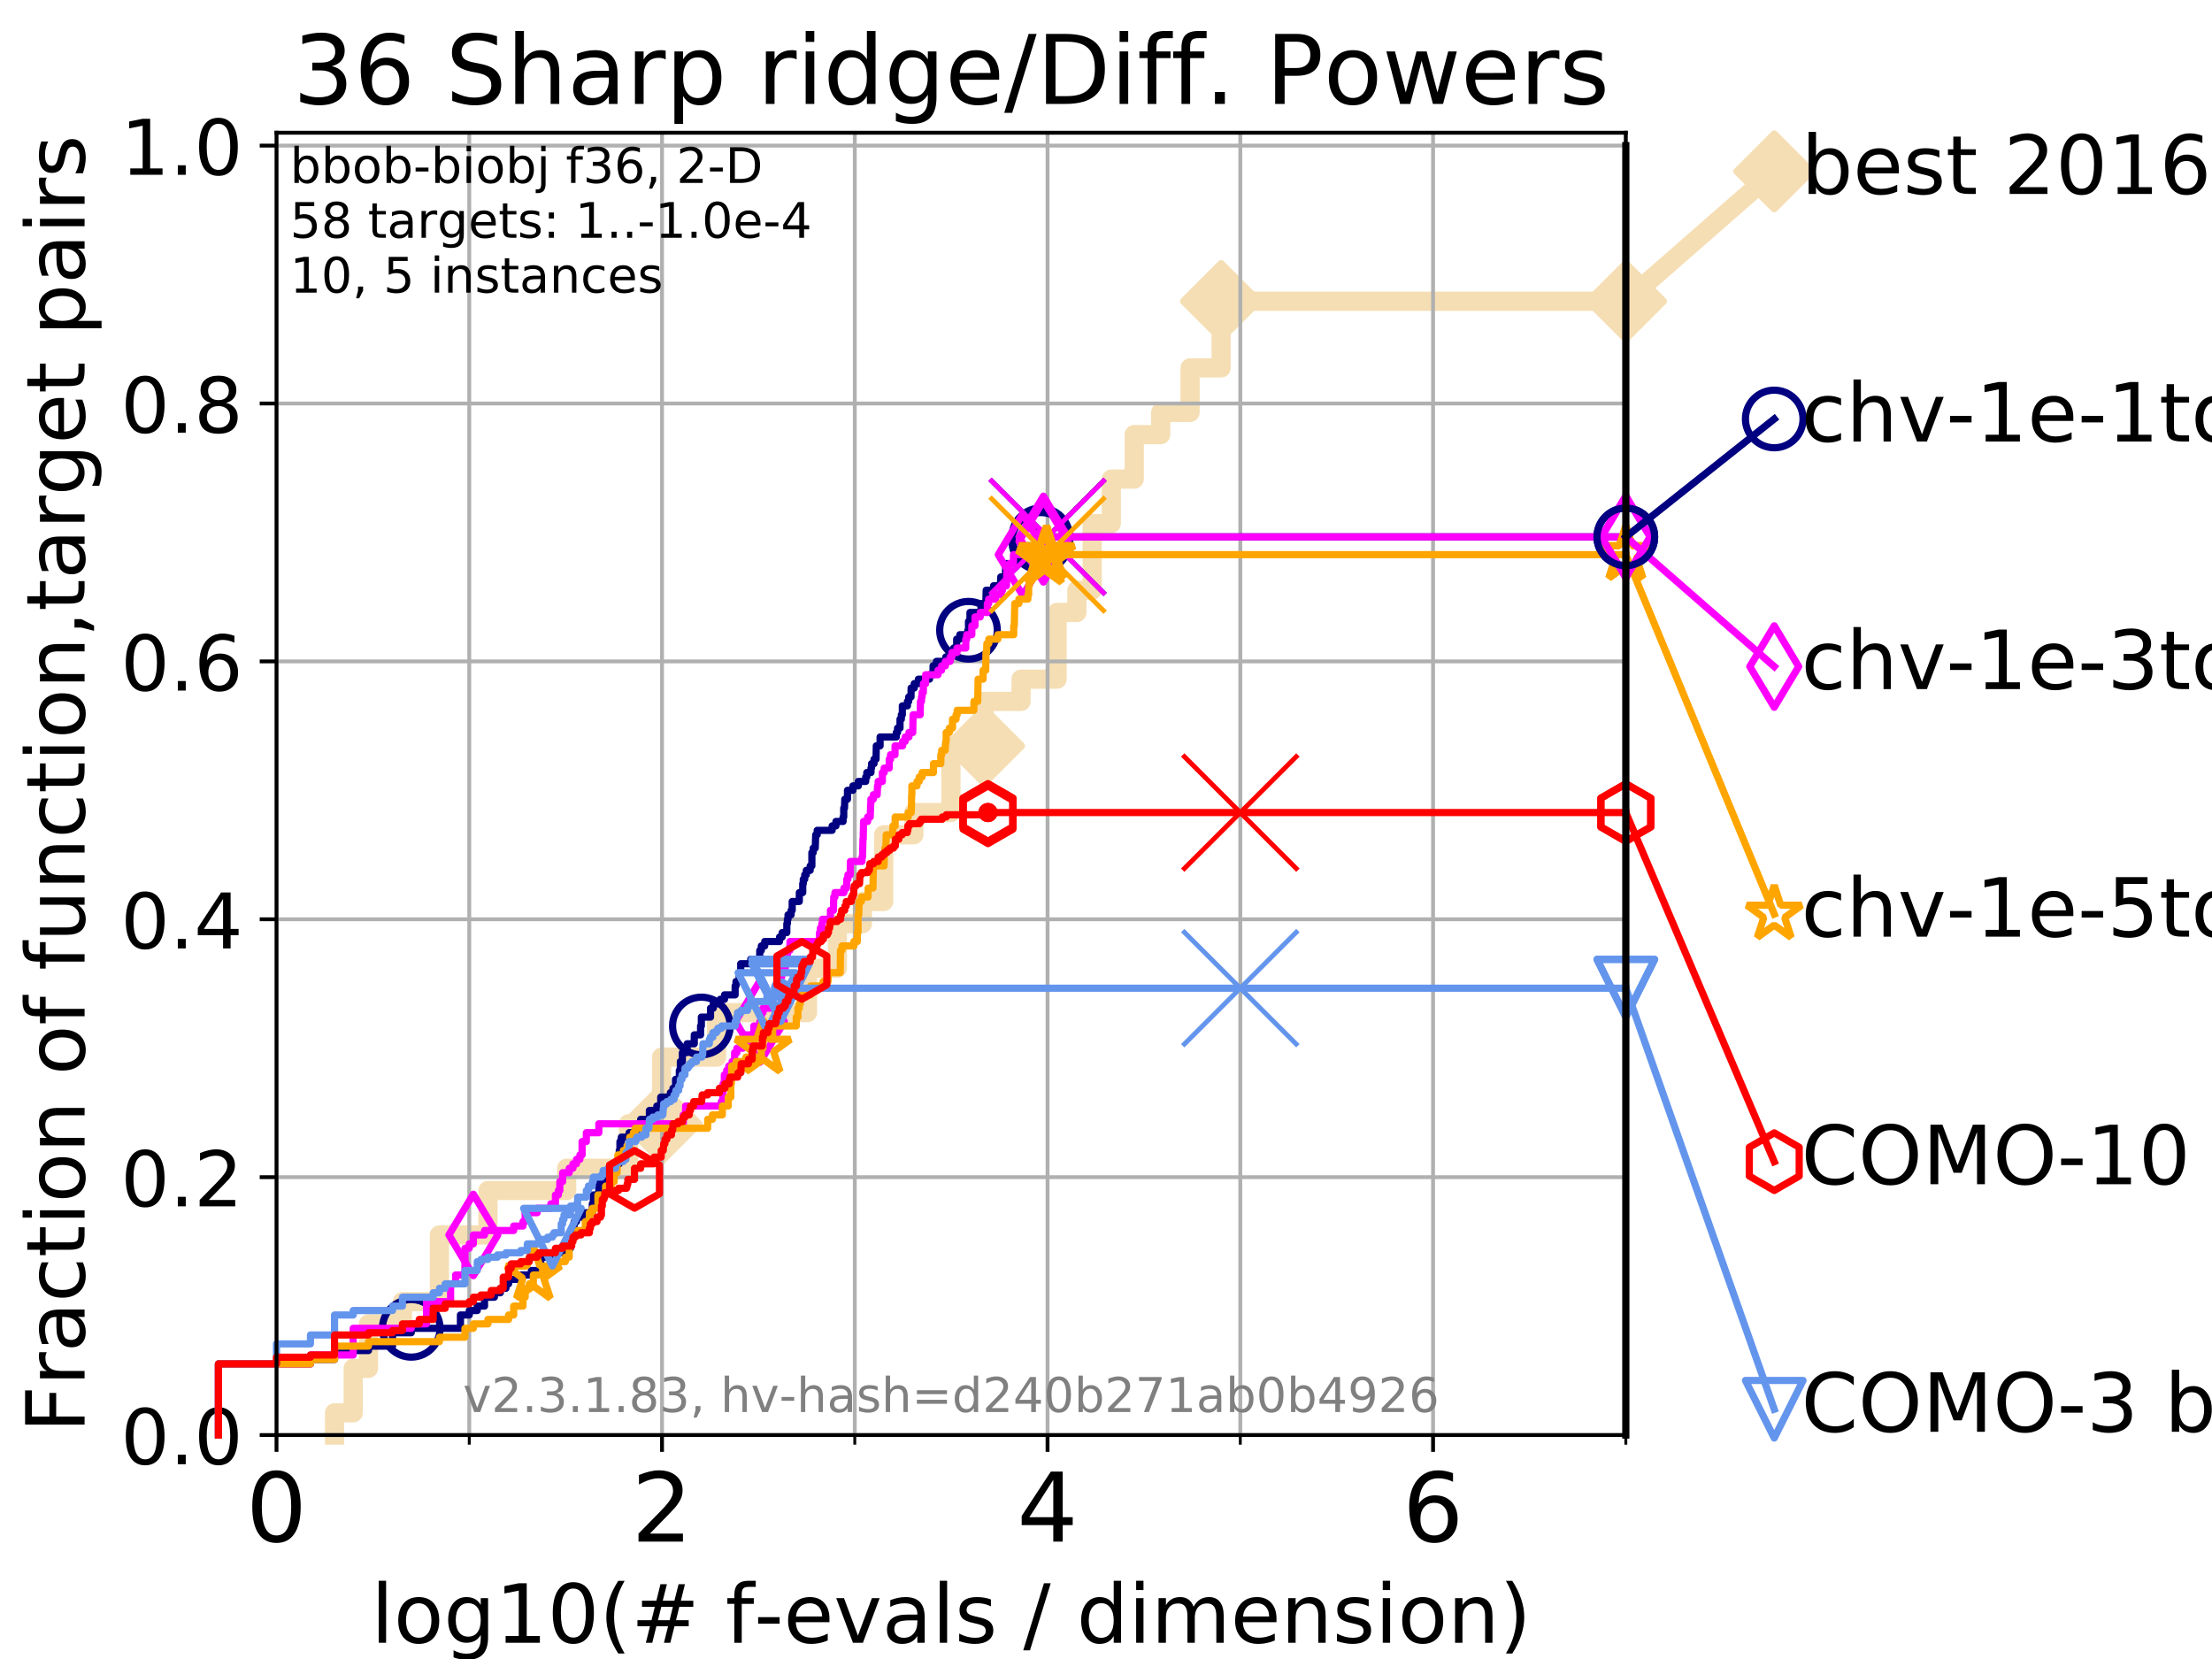 <?xml version="1.0" encoding="utf-8" standalone="no"?>
<!DOCTYPE svg PUBLIC "-//W3C//DTD SVG 1.1//EN"
  "http://www.w3.org/Graphics/SVG/1.1/DTD/svg11.dtd">
<!-- Created with matplotlib (https://matplotlib.org/) -->
<svg height="345.6pt" version="1.1" viewBox="0 0 460.8 345.6" width="460.8pt" xmlns="http://www.w3.org/2000/svg" xmlns:xlink="http://www.w3.org/1999/xlink">
 <defs>
  <style type="text/css">
*{stroke-linecap:butt;stroke-linejoin:round;}
  </style>
 </defs>
 <g id="figure_1">
  <g id="patch_1">
   <path d="M 0 345.6 
L 460.8 345.6 
L 460.8 0 
L 0 0 
z
" style="fill:#ffffff;"/>
  </g>
  <g id="axes_1">
   <g id="patch_2">
    <path d="M 57.6 298.944 
L 338.688 298.944 
L 338.688 27.648 
L 57.6 27.648 
z
" style="fill:#ffffff;"/>
   </g>
   <g id="line2d_1">
    <path d="M 69.688 298.944 
L 69.688 294.313 
L 73.579 294.313 
L 73.579 285.05 
L 76.759 285.05 
L 76.759 275.788 
L 83.83 275.788 
L 83.83 271.157 
L 91.535 271.157 
L 91.535 257.263 
L 101.647 257.263 
L 101.647 248.001 
L 118.04 248.001 
L 118.04 243.37 
L 130.927 243.37 
L 130.927 234.107 
L 137.823 234.107 
L 137.823 220.214 
L 149.287 220.214 
L 149.287 210.951 
L 168.217 210.951 
L 168.217 201.689 
L 174.445 201.689 
L 174.445 192.426 
L 179.665 192.426 
L 179.665 187.795 
L 184.095 187.795 
L 184.095 173.901 
L 190.371 173.901 
L 190.371 169.27 
L 198.101 169.27 
L 198.101 155.377 
L 205.016 155.377 
L 205.016 146.114 
L 212.706 146.114 
L 212.706 141.483 
L 220.204 141.483 
L 220.204 127.589 
L 224.335 127.589 
L 224.335 122.958 
L 227.519 122.958 
L 227.519 109.065 
L 231.505 109.065 
L 231.505 99.802 
L 236.282 99.802 
L 236.282 90.54 
L 241.795 90.54 
L 241.795 85.909 
L 247.914 85.909 
L 247.914 76.646 
L 254.38 76.646 
L 254.38 62.753 
L 338.688 62.753 
" style="fill:none;stroke:#f5deb3;stroke-linecap:square;stroke-width:4;"/>
   </g>
   <g id="line2d_2">
    <defs>
     <path d="M 0 7.778 
L 7.778 0 
L 0 -7.778 
L -7.778 0 
z
" id="m1503d4f067" style="stroke:#f5deb3;stroke-linejoin:miter;stroke-width:1.5;"/>
    </defs>
    <g>
     <use style="fill:#f5deb3;stroke:#f5deb3;stroke-linejoin:miter;stroke-width:1.5;" x="137.823" xlink:href="#m1503d4f067" y="234.107"/>
     <use style="fill:#f5deb3;stroke:#f5deb3;stroke-linejoin:miter;stroke-width:1.5;" x="205.016" xlink:href="#m1503d4f067" y="155.377"/>
     <use style="fill:#f5deb3;stroke:#f5deb3;stroke-linejoin:miter;stroke-width:1.5;" x="254.38" xlink:href="#m1503d4f067" y="62.753"/>
     <use style="fill:#f5deb3;stroke:#f5deb3;stroke-linejoin:miter;stroke-width:1.5;" x="254.38" xlink:href="#m1503d4f067" y="62.753"/>
     <use style="fill:#f5deb3;stroke:#f5deb3;stroke-linejoin:miter;stroke-width:1.5;" x="338.688" xlink:href="#m1503d4f067" y="62.753"/>
    </g>
   </g>
   <g id="line2d_3">
    <path style="fill:none;stroke:#f5deb3;stroke-linecap:square;stroke-width:4;"/>
    <g/>
   </g>
   <g id="line2d_4">
    <path d="M 338.688 62.753 
L 369.608 35.706 
" style="fill:none;stroke:#f5deb3;stroke-linecap:square;stroke-width:4;"/>
    <g>
     <use style="fill:#f5deb3;stroke:#f5deb3;stroke-linejoin:miter;stroke-width:1.5;" x="338.688" xlink:href="#m1503d4f067" y="62.753"/>
     <use style="fill:#f5deb3;stroke:#f5deb3;stroke-linejoin:miter;stroke-width:1.5;" x="369.608" xlink:href="#m1503d4f067" y="35.706"/>
    </g>
   </g>
   <g id="matplotlib.axis_1">
    <g id="xtick_1">
     <g id="line2d_5">
      <path clip-path="url(#p58472a7d63)" d="M 57.6 298.944 
L 57.6 27.648 
" style="fill:none;stroke:#b0b0b0;stroke-linecap:square;stroke-width:0.8;"/>
     </g>
     <g id="line2d_6">
      <defs>
       <path d="M 0 0 
L 0 3.5 
" id="m63c75c4ad4" style="stroke:#000000;stroke-width:0.8;"/>
      </defs>
      <g>
       <use style="stroke:#000000;stroke-width:0.8;" x="57.6" xlink:href="#m63c75c4ad4" y="298.944"/>
      </g>
     </g>
     <g id="text_1">
      <!-- 0 -->
      <defs>
       <path d="M 31.781 66.406 
Q 24.172 66.406 20.328 58.906 
Q 16.5 51.422 16.5 36.375 
Q 16.5 21.391 20.328 13.891 
Q 24.172 6.391 31.781 6.391 
Q 39.453 6.391 43.281 13.891 
Q 47.125 21.391 47.125 36.375 
Q 47.125 51.422 43.281 58.906 
Q 39.453 66.406 31.781 66.406 
z
M 31.781 74.219 
Q 44.047 74.219 50.516 64.516 
Q 56.984 54.828 56.984 36.375 
Q 56.984 17.969 50.516 8.266 
Q 44.047 -1.422 31.781 -1.422 
Q 19.531 -1.422 13.062 8.266 
Q 6.594 17.969 6.594 36.375 
Q 6.594 54.828 13.062 64.516 
Q 19.531 74.219 31.781 74.219 
z
" id="DejaVuSans-48"/>
      </defs>
      <g transform="translate(51.237 321.141)scale(0.2 -0.2)">
       <use xlink:href="#DejaVuSans-48"/>
      </g>
     </g>
    </g>
    <g id="xtick_2">
     <g id="line2d_7">
      <path clip-path="url(#p58472a7d63)" d="M 137.911 298.944 
L 137.911 27.648 
" style="fill:none;stroke:#b0b0b0;stroke-linecap:square;stroke-width:0.8;"/>
     </g>
     <g id="line2d_8">
      <g>
       <use style="stroke:#000000;stroke-width:0.8;" x="137.911" xlink:href="#m63c75c4ad4" y="298.944"/>
      </g>
     </g>
     <g id="text_2">
      <!-- 2 -->
      <defs>
       <path d="M 19.188 8.297 
L 53.609 8.297 
L 53.609 0 
L 7.328 0 
L 7.328 8.297 
Q 12.938 14.109 22.625 23.891 
Q 32.328 33.688 34.812 36.531 
Q 39.547 41.844 41.422 45.531 
Q 43.312 49.219 43.312 52.781 
Q 43.312 58.594 39.234 62.25 
Q 35.156 65.922 28.609 65.922 
Q 23.969 65.922 18.812 64.312 
Q 13.672 62.703 7.812 59.422 
L 7.812 69.391 
Q 13.766 71.781 18.938 73 
Q 24.125 74.219 28.422 74.219 
Q 39.75 74.219 46.484 68.547 
Q 53.219 62.891 53.219 53.422 
Q 53.219 48.922 51.531 44.891 
Q 49.859 40.875 45.406 35.406 
Q 44.188 33.984 37.641 27.219 
Q 31.109 20.453 19.188 8.297 
z
" id="DejaVuSans-50"/>
      </defs>
      <g transform="translate(131.548 321.141)scale(0.2 -0.2)">
       <use xlink:href="#DejaVuSans-50"/>
      </g>
     </g>
    </g>
    <g id="xtick_3">
     <g id="line2d_9">
      <path clip-path="url(#p58472a7d63)" d="M 218.222 298.944 
L 218.222 27.648 
" style="fill:none;stroke:#b0b0b0;stroke-linecap:square;stroke-width:0.8;"/>
     </g>
     <g id="line2d_10">
      <g>
       <use style="stroke:#000000;stroke-width:0.8;" x="218.222" xlink:href="#m63c75c4ad4" y="298.944"/>
      </g>
     </g>
     <g id="text_3">
      <!-- 4 -->
      <defs>
       <path d="M 37.797 64.312 
L 12.891 25.391 
L 37.797 25.391 
z
M 35.203 72.906 
L 47.609 72.906 
L 47.609 25.391 
L 58.016 25.391 
L 58.016 17.188 
L 47.609 17.188 
L 47.609 0 
L 37.797 0 
L 37.797 17.188 
L 4.891 17.188 
L 4.891 26.703 
z
" id="DejaVuSans-52"/>
      </defs>
      <g transform="translate(211.859 321.141)scale(0.2 -0.2)">
       <use xlink:href="#DejaVuSans-52"/>
      </g>
     </g>
    </g>
    <g id="xtick_4">
     <g id="line2d_11">
      <path clip-path="url(#p58472a7d63)" d="M 298.533 298.944 
L 298.533 27.648 
" style="fill:none;stroke:#b0b0b0;stroke-linecap:square;stroke-width:0.8;"/>
     </g>
     <g id="line2d_12">
      <g>
       <use style="stroke:#000000;stroke-width:0.8;" x="298.533" xlink:href="#m63c75c4ad4" y="298.944"/>
      </g>
     </g>
     <g id="text_4">
      <!-- 6 -->
      <defs>
       <path d="M 33.016 40.375 
Q 26.375 40.375 22.484 35.828 
Q 18.609 31.297 18.609 23.391 
Q 18.609 15.531 22.484 10.953 
Q 26.375 6.391 33.016 6.391 
Q 39.656 6.391 43.531 10.953 
Q 47.406 15.531 47.406 23.391 
Q 47.406 31.297 43.531 35.828 
Q 39.656 40.375 33.016 40.375 
z
M 52.594 71.297 
L 52.594 62.312 
Q 48.875 64.062 45.094 64.984 
Q 41.312 65.922 37.594 65.922 
Q 27.828 65.922 22.672 59.328 
Q 17.531 52.734 16.797 39.406 
Q 19.672 43.656 24.016 45.922 
Q 28.375 48.188 33.594 48.188 
Q 44.578 48.188 50.953 41.516 
Q 57.328 34.859 57.328 23.391 
Q 57.328 12.156 50.688 5.359 
Q 44.047 -1.422 33.016 -1.422 
Q 20.359 -1.422 13.672 8.266 
Q 6.984 17.969 6.984 36.375 
Q 6.984 53.656 15.188 63.938 
Q 23.391 74.219 37.203 74.219 
Q 40.922 74.219 44.703 73.484 
Q 48.484 72.75 52.594 71.297 
z
" id="DejaVuSans-54"/>
      </defs>
      <g transform="translate(292.17 321.141)scale(0.2 -0.2)">
       <use xlink:href="#DejaVuSans-54"/>
      </g>
     </g>
    </g>
    <g id="xtick_5">
     <g id="line2d_13">
      <path clip-path="url(#p58472a7d63)" d="M 97.755 298.944 
L 97.755 27.648 
" style="fill:none;stroke:#b0b0b0;stroke-linecap:square;stroke-width:0.8;"/>
     </g>
     <g id="line2d_14">
      <defs>
       <path d="M 0 0 
L 0 2 
" id="me8d6b2627a" style="stroke:#000000;stroke-width:0.6;"/>
      </defs>
      <g>
       <use style="stroke:#000000;stroke-width:0.6;" x="97.755" xlink:href="#me8d6b2627a" y="298.944"/>
      </g>
     </g>
    </g>
    <g id="xtick_6">
     <g id="line2d_15">
      <path clip-path="url(#p58472a7d63)" d="M 178.066 298.944 
L 178.066 27.648 
" style="fill:none;stroke:#b0b0b0;stroke-linecap:square;stroke-width:0.8;"/>
     </g>
     <g id="line2d_16">
      <g>
       <use style="stroke:#000000;stroke-width:0.6;" x="178.066" xlink:href="#me8d6b2627a" y="298.944"/>
      </g>
     </g>
    </g>
    <g id="xtick_7">
     <g id="line2d_17">
      <path clip-path="url(#p58472a7d63)" d="M 258.377 298.944 
L 258.377 27.648 
" style="fill:none;stroke:#b0b0b0;stroke-linecap:square;stroke-width:0.8;"/>
     </g>
     <g id="line2d_18">
      <g>
       <use style="stroke:#000000;stroke-width:0.6;" x="258.377" xlink:href="#me8d6b2627a" y="298.944"/>
      </g>
     </g>
    </g>
    <g id="xtick_8">
     <g id="line2d_19">
      <path clip-path="url(#p58472a7d63)" d="M 338.688 298.944 
L 338.688 27.648 
" style="fill:none;stroke:#b0b0b0;stroke-linecap:square;stroke-width:0.8;"/>
     </g>
     <g id="line2d_20">
      <g>
       <use style="stroke:#000000;stroke-width:0.6;" x="338.688" xlink:href="#me8d6b2627a" y="298.944"/>
      </g>
     </g>
    </g>
    <g id="text_5">
     <!-- log10(# f-evals / dimension) -->
     <defs>
      <path d="M 9.422 75.984 
L 18.406 75.984 
L 18.406 0 
L 9.422 0 
z
" id="DejaVuSans-108"/>
      <path d="M 30.609 48.391 
Q 23.391 48.391 19.188 42.75 
Q 14.984 37.109 14.984 27.297 
Q 14.984 17.484 19.156 11.844 
Q 23.344 6.203 30.609 6.203 
Q 37.797 6.203 41.984 11.859 
Q 46.188 17.531 46.188 27.297 
Q 46.188 37.016 41.984 42.703 
Q 37.797 48.391 30.609 48.391 
z
M 30.609 56 
Q 42.328 56 49.016 48.375 
Q 55.719 40.766 55.719 27.297 
Q 55.719 13.875 49.016 6.219 
Q 42.328 -1.422 30.609 -1.422 
Q 18.844 -1.422 12.172 6.219 
Q 5.516 13.875 5.516 27.297 
Q 5.516 40.766 12.172 48.375 
Q 18.844 56 30.609 56 
z
" id="DejaVuSans-111"/>
      <path d="M 45.406 27.984 
Q 45.406 37.75 41.375 43.109 
Q 37.359 48.484 30.078 48.484 
Q 22.859 48.484 18.828 43.109 
Q 14.797 37.75 14.797 27.984 
Q 14.797 18.266 18.828 12.891 
Q 22.859 7.516 30.078 7.516 
Q 37.359 7.516 41.375 12.891 
Q 45.406 18.266 45.406 27.984 
z
M 54.391 6.781 
Q 54.391 -7.172 48.188 -13.984 
Q 42 -20.797 29.203 -20.797 
Q 24.469 -20.797 20.266 -20.094 
Q 16.062 -19.391 12.109 -17.922 
L 12.109 -9.188 
Q 16.062 -11.328 19.922 -12.344 
Q 23.781 -13.375 27.781 -13.375 
Q 36.625 -13.375 41.016 -8.766 
Q 45.406 -4.156 45.406 5.172 
L 45.406 9.625 
Q 42.625 4.781 38.281 2.391 
Q 33.938 0 27.875 0 
Q 17.828 0 11.672 7.656 
Q 5.516 15.328 5.516 27.984 
Q 5.516 40.672 11.672 48.328 
Q 17.828 56 27.875 56 
Q 33.938 56 38.281 53.609 
Q 42.625 51.219 45.406 46.391 
L 45.406 54.688 
L 54.391 54.688 
z
" id="DejaVuSans-103"/>
      <path d="M 12.406 8.297 
L 28.516 8.297 
L 28.516 63.922 
L 10.984 60.406 
L 10.984 69.391 
L 28.422 72.906 
L 38.281 72.906 
L 38.281 8.297 
L 54.391 8.297 
L 54.391 0 
L 12.406 0 
z
" id="DejaVuSans-49"/>
      <path d="M 31 75.875 
Q 24.469 64.656 21.281 53.656 
Q 18.109 42.672 18.109 31.391 
Q 18.109 20.125 21.312 9.062 
Q 24.516 -2 31 -13.188 
L 23.188 -13.188 
Q 15.875 -1.703 12.234 9.375 
Q 8.594 20.453 8.594 31.391 
Q 8.594 42.281 12.203 53.312 
Q 15.828 64.359 23.188 75.875 
z
" id="DejaVuSans-40"/>
      <path d="M 51.125 44 
L 36.922 44 
L 32.812 27.688 
L 47.125 27.688 
z
M 43.797 71.781 
L 38.719 51.516 
L 52.984 51.516 
L 58.109 71.781 
L 65.922 71.781 
L 60.891 51.516 
L 76.125 51.516 
L 76.125 44 
L 58.984 44 
L 54.984 27.688 
L 70.516 27.688 
L 70.516 20.219 
L 53.078 20.219 
L 48 0 
L 40.188 0 
L 45.219 20.219 
L 30.906 20.219 
L 25.875 0 
L 18.016 0 
L 23.094 20.219 
L 7.719 20.219 
L 7.719 27.688 
L 24.906 27.688 
L 29 44 
L 13.281 44 
L 13.281 51.516 
L 30.906 51.516 
L 35.891 71.781 
z
" id="DejaVuSans-35"/>
      <path id="DejaVuSans-32"/>
      <path d="M 37.109 75.984 
L 37.109 68.5 
L 28.516 68.5 
Q 23.688 68.5 21.797 66.547 
Q 19.922 64.594 19.922 59.516 
L 19.922 54.688 
L 34.719 54.688 
L 34.719 47.703 
L 19.922 47.703 
L 19.922 0 
L 10.891 0 
L 10.891 47.703 
L 2.297 47.703 
L 2.297 54.688 
L 10.891 54.688 
L 10.891 58.5 
Q 10.891 67.625 15.141 71.797 
Q 19.391 75.984 28.609 75.984 
z
" id="DejaVuSans-102"/>
      <path d="M 4.891 31.391 
L 31.203 31.391 
L 31.203 23.391 
L 4.891 23.391 
z
" id="DejaVuSans-45"/>
      <path d="M 56.203 29.594 
L 56.203 25.203 
L 14.891 25.203 
Q 15.484 15.922 20.484 11.062 
Q 25.484 6.203 34.422 6.203 
Q 39.594 6.203 44.453 7.469 
Q 49.312 8.734 54.109 11.281 
L 54.109 2.781 
Q 49.266 0.734 44.188 -0.344 
Q 39.109 -1.422 33.891 -1.422 
Q 20.797 -1.422 13.156 6.188 
Q 5.516 13.812 5.516 26.812 
Q 5.516 40.234 12.766 48.109 
Q 20.016 56 32.328 56 
Q 43.359 56 49.781 48.891 
Q 56.203 41.797 56.203 29.594 
z
M 47.219 32.234 
Q 47.125 39.594 43.094 43.984 
Q 39.062 48.391 32.422 48.391 
Q 24.906 48.391 20.391 44.141 
Q 15.875 39.891 15.188 32.172 
z
" id="DejaVuSans-101"/>
      <path d="M 2.984 54.688 
L 12.5 54.688 
L 29.594 8.797 
L 46.688 54.688 
L 56.203 54.688 
L 35.688 0 
L 23.484 0 
z
" id="DejaVuSans-118"/>
      <path d="M 34.281 27.484 
Q 23.391 27.484 19.188 25 
Q 14.984 22.516 14.984 16.5 
Q 14.984 11.719 18.141 8.906 
Q 21.297 6.109 26.703 6.109 
Q 34.188 6.109 38.703 11.406 
Q 43.219 16.703 43.219 25.484 
L 43.219 27.484 
z
M 52.203 31.203 
L 52.203 0 
L 43.219 0 
L 43.219 8.297 
Q 40.141 3.328 35.547 0.953 
Q 30.953 -1.422 24.312 -1.422 
Q 15.922 -1.422 10.953 3.297 
Q 6 8.016 6 15.922 
Q 6 25.141 12.172 29.828 
Q 18.359 34.516 30.609 34.516 
L 43.219 34.516 
L 43.219 35.406 
Q 43.219 41.609 39.141 45 
Q 35.062 48.391 27.688 48.391 
Q 23 48.391 18.547 47.266 
Q 14.109 46.141 10.016 43.891 
L 10.016 52.203 
Q 14.938 54.109 19.578 55.047 
Q 24.219 56 28.609 56 
Q 40.484 56 46.344 49.844 
Q 52.203 43.703 52.203 31.203 
z
" id="DejaVuSans-97"/>
      <path d="M 44.281 53.078 
L 44.281 44.578 
Q 40.484 46.531 36.375 47.5 
Q 32.281 48.484 27.875 48.484 
Q 21.188 48.484 17.844 46.438 
Q 14.5 44.391 14.5 40.281 
Q 14.5 37.156 16.891 35.375 
Q 19.281 33.594 26.516 31.984 
L 29.594 31.297 
Q 39.156 29.25 43.188 25.516 
Q 47.219 21.781 47.219 15.094 
Q 47.219 7.469 41.188 3.016 
Q 35.156 -1.422 24.609 -1.422 
Q 20.219 -1.422 15.453 -0.562 
Q 10.688 0.297 5.422 2 
L 5.422 11.281 
Q 10.406 8.688 15.234 7.391 
Q 20.062 6.109 24.812 6.109 
Q 31.156 6.109 34.562 8.281 
Q 37.984 10.453 37.984 14.406 
Q 37.984 18.062 35.516 20.016 
Q 33.062 21.969 24.703 23.781 
L 21.578 24.516 
Q 13.234 26.266 9.516 29.906 
Q 5.812 33.547 5.812 39.891 
Q 5.812 47.609 11.281 51.797 
Q 16.75 56 26.812 56 
Q 31.781 56 36.172 55.266 
Q 40.578 54.547 44.281 53.078 
z
" id="DejaVuSans-115"/>
      <path d="M 25.391 72.906 
L 33.688 72.906 
L 8.297 -9.281 
L 0 -9.281 
z
" id="DejaVuSans-47"/>
      <path d="M 45.406 46.391 
L 45.406 75.984 
L 54.391 75.984 
L 54.391 0 
L 45.406 0 
L 45.406 8.203 
Q 42.578 3.328 38.25 0.953 
Q 33.938 -1.422 27.875 -1.422 
Q 17.969 -1.422 11.734 6.484 
Q 5.516 14.406 5.516 27.297 
Q 5.516 40.188 11.734 48.094 
Q 17.969 56 27.875 56 
Q 33.938 56 38.25 53.625 
Q 42.578 51.266 45.406 46.391 
z
M 14.797 27.297 
Q 14.797 17.391 18.875 11.75 
Q 22.953 6.109 30.078 6.109 
Q 37.203 6.109 41.297 11.75 
Q 45.406 17.391 45.406 27.297 
Q 45.406 37.203 41.297 42.844 
Q 37.203 48.484 30.078 48.484 
Q 22.953 48.484 18.875 42.844 
Q 14.797 37.203 14.797 27.297 
z
" id="DejaVuSans-100"/>
      <path d="M 9.422 54.688 
L 18.406 54.688 
L 18.406 0 
L 9.422 0 
z
M 9.422 75.984 
L 18.406 75.984 
L 18.406 64.594 
L 9.422 64.594 
z
" id="DejaVuSans-105"/>
      <path d="M 52 44.188 
Q 55.375 50.25 60.062 53.125 
Q 64.75 56 71.094 56 
Q 79.641 56 84.281 50.016 
Q 88.922 44.047 88.922 33.016 
L 88.922 0 
L 79.891 0 
L 79.891 32.719 
Q 79.891 40.578 77.094 44.375 
Q 74.312 48.188 68.609 48.188 
Q 61.625 48.188 57.562 43.547 
Q 53.516 38.922 53.516 30.906 
L 53.516 0 
L 44.484 0 
L 44.484 32.719 
Q 44.484 40.625 41.703 44.406 
Q 38.922 48.188 33.109 48.188 
Q 26.219 48.188 22.156 43.531 
Q 18.109 38.875 18.109 30.906 
L 18.109 0 
L 9.078 0 
L 9.078 54.688 
L 18.109 54.688 
L 18.109 46.188 
Q 21.188 51.219 25.484 53.609 
Q 29.781 56 35.688 56 
Q 41.656 56 45.828 52.969 
Q 50 49.953 52 44.188 
z
" id="DejaVuSans-109"/>
      <path d="M 54.891 33.016 
L 54.891 0 
L 45.906 0 
L 45.906 32.719 
Q 45.906 40.484 42.875 44.328 
Q 39.844 48.188 33.797 48.188 
Q 26.516 48.188 22.312 43.547 
Q 18.109 38.922 18.109 30.906 
L 18.109 0 
L 9.078 0 
L 9.078 54.688 
L 18.109 54.688 
L 18.109 46.188 
Q 21.344 51.125 25.703 53.562 
Q 30.078 56 35.797 56 
Q 45.219 56 50.047 50.172 
Q 54.891 44.344 54.891 33.016 
z
" id="DejaVuSans-110"/>
      <path d="M 8.016 75.875 
L 15.828 75.875 
Q 23.141 64.359 26.781 53.312 
Q 30.422 42.281 30.422 31.391 
Q 30.422 20.453 26.781 9.375 
Q 23.141 -1.703 15.828 -13.188 
L 8.016 -13.188 
Q 14.5 -2 17.703 9.062 
Q 20.906 20.125 20.906 31.391 
Q 20.906 42.672 17.703 53.656 
Q 14.5 64.656 8.016 75.875 
z
" id="DejaVuSans-41"/>
     </defs>
     <g transform="translate(77.303 342.218)scale(0.17 -0.17)">
      <use xlink:href="#DejaVuSans-108"/>
      <use x="27.783" xlink:href="#DejaVuSans-111"/>
      <use x="88.965" xlink:href="#DejaVuSans-103"/>
      <use x="152.441" xlink:href="#DejaVuSans-49"/>
      <use x="216.064" xlink:href="#DejaVuSans-48"/>
      <use x="279.688" xlink:href="#DejaVuSans-40"/>
      <use x="318.701" xlink:href="#DejaVuSans-35"/>
      <use x="402.49" xlink:href="#DejaVuSans-32"/>
      <use x="434.277" xlink:href="#DejaVuSans-102"/>
      <use x="469.404" xlink:href="#DejaVuSans-45"/>
      <use x="505.488" xlink:href="#DejaVuSans-101"/>
      <use x="567.012" xlink:href="#DejaVuSans-118"/>
      <use x="626.191" xlink:href="#DejaVuSans-97"/>
      <use x="687.471" xlink:href="#DejaVuSans-108"/>
      <use x="715.254" xlink:href="#DejaVuSans-115"/>
      <use x="767.354" xlink:href="#DejaVuSans-32"/>
      <use x="799.141" xlink:href="#DejaVuSans-47"/>
      <use x="832.832" xlink:href="#DejaVuSans-32"/>
      <use x="864.619" xlink:href="#DejaVuSans-100"/>
      <use x="928.096" xlink:href="#DejaVuSans-105"/>
      <use x="955.879" xlink:href="#DejaVuSans-109"/>
      <use x="1053.291" xlink:href="#DejaVuSans-101"/>
      <use x="1114.814" xlink:href="#DejaVuSans-110"/>
      <use x="1178.193" xlink:href="#DejaVuSans-115"/>
      <use x="1230.293" xlink:href="#DejaVuSans-105"/>
      <use x="1258.076" xlink:href="#DejaVuSans-111"/>
      <use x="1319.258" xlink:href="#DejaVuSans-110"/>
      <use x="1382.637" xlink:href="#DejaVuSans-41"/>
     </g>
    </g>
   </g>
   <g id="matplotlib.axis_2">
    <g id="ytick_1">
     <g id="line2d_21">
      <path clip-path="url(#p58472a7d63)" d="M 57.6 298.944 
L 338.688 298.944 
" style="fill:none;stroke:#b0b0b0;stroke-linecap:square;stroke-width:0.8;"/>
     </g>
     <g id="line2d_22">
      <defs>
       <path d="M 0 0 
L -3.5 0 
" id="md905645ac0" style="stroke:#000000;stroke-width:0.8;"/>
      </defs>
      <g>
       <use style="stroke:#000000;stroke-width:0.8;" x="57.6" xlink:href="#md905645ac0" y="298.944"/>
      </g>
     </g>
     <g id="text_6">
      <!-- 0.0 -->
      <defs>
       <path d="M 10.688 12.406 
L 21 12.406 
L 21 0 
L 10.688 0 
z
" id="DejaVuSans-46"/>
      </defs>
      <g transform="translate(25.155 305.023)scale(0.16 -0.16)">
       <use xlink:href="#DejaVuSans-48"/>
       <use x="63.623" xlink:href="#DejaVuSans-46"/>
       <use x="95.41" xlink:href="#DejaVuSans-48"/>
      </g>
     </g>
    </g>
    <g id="ytick_2">
     <g id="line2d_23">
      <path clip-path="url(#p58472a7d63)" d="M 57.6 245.222 
L 338.688 245.222 
" style="fill:none;stroke:#b0b0b0;stroke-linecap:square;stroke-width:0.8;"/>
     </g>
     <g id="line2d_24">
      <g>
       <use style="stroke:#000000;stroke-width:0.8;" x="57.6" xlink:href="#md905645ac0" y="245.222"/>
      </g>
     </g>
     <g id="text_7">
      <!-- 0.2 -->
      <g transform="translate(25.155 251.301)scale(0.16 -0.16)">
       <use xlink:href="#DejaVuSans-48"/>
       <use x="63.623" xlink:href="#DejaVuSans-46"/>
       <use x="95.41" xlink:href="#DejaVuSans-50"/>
      </g>
     </g>
    </g>
    <g id="ytick_3">
     <g id="line2d_25">
      <path clip-path="url(#p58472a7d63)" d="M 57.6 191.5 
L 338.688 191.5 
" style="fill:none;stroke:#b0b0b0;stroke-linecap:square;stroke-width:0.8;"/>
     </g>
     <g id="line2d_26">
      <g>
       <use style="stroke:#000000;stroke-width:0.8;" x="57.6" xlink:href="#md905645ac0" y="191.5"/>
      </g>
     </g>
     <g id="text_8">
      <!-- 0.4 -->
      <g transform="translate(25.155 197.579)scale(0.16 -0.16)">
       <use xlink:href="#DejaVuSans-48"/>
       <use x="63.623" xlink:href="#DejaVuSans-46"/>
       <use x="95.41" xlink:href="#DejaVuSans-52"/>
      </g>
     </g>
    </g>
    <g id="ytick_4">
     <g id="line2d_27">
      <path clip-path="url(#p58472a7d63)" d="M 57.6 137.778 
L 338.688 137.778 
" style="fill:none;stroke:#b0b0b0;stroke-linecap:square;stroke-width:0.8;"/>
     </g>
     <g id="line2d_28">
      <g>
       <use style="stroke:#000000;stroke-width:0.8;" x="57.6" xlink:href="#md905645ac0" y="137.778"/>
      </g>
     </g>
     <g id="text_9">
      <!-- 0.6 -->
      <g transform="translate(25.155 143.857)scale(0.16 -0.16)">
       <use xlink:href="#DejaVuSans-48"/>
       <use x="63.623" xlink:href="#DejaVuSans-46"/>
       <use x="95.41" xlink:href="#DejaVuSans-54"/>
      </g>
     </g>
    </g>
    <g id="ytick_5">
     <g id="line2d_29">
      <path clip-path="url(#p58472a7d63)" d="M 57.6 84.056 
L 338.688 84.056 
" style="fill:none;stroke:#b0b0b0;stroke-linecap:square;stroke-width:0.8;"/>
     </g>
     <g id="line2d_30">
      <g>
       <use style="stroke:#000000;stroke-width:0.8;" x="57.6" xlink:href="#md905645ac0" y="84.056"/>
      </g>
     </g>
     <g id="text_10">
      <!-- 0.8 -->
      <defs>
       <path d="M 31.781 34.625 
Q 24.75 34.625 20.719 30.859 
Q 16.703 27.094 16.703 20.516 
Q 16.703 13.922 20.719 10.156 
Q 24.75 6.391 31.781 6.391 
Q 38.812 6.391 42.859 10.172 
Q 46.922 13.969 46.922 20.516 
Q 46.922 27.094 42.891 30.859 
Q 38.875 34.625 31.781 34.625 
z
M 21.922 38.812 
Q 15.578 40.375 12.031 44.719 
Q 8.5 49.078 8.5 55.328 
Q 8.5 64.062 14.719 69.141 
Q 20.953 74.219 31.781 74.219 
Q 42.672 74.219 48.875 69.141 
Q 55.078 64.062 55.078 55.328 
Q 55.078 49.078 51.531 44.719 
Q 48 40.375 41.703 38.812 
Q 48.828 37.156 52.797 32.312 
Q 56.781 27.484 56.781 20.516 
Q 56.781 9.906 50.312 4.234 
Q 43.844 -1.422 31.781 -1.422 
Q 19.734 -1.422 13.25 4.234 
Q 6.781 9.906 6.781 20.516 
Q 6.781 27.484 10.781 32.312 
Q 14.797 37.156 21.922 38.812 
z
M 18.312 54.391 
Q 18.312 48.734 21.844 45.562 
Q 25.391 42.391 31.781 42.391 
Q 38.141 42.391 41.719 45.562 
Q 45.312 48.734 45.312 54.391 
Q 45.312 60.062 41.719 63.234 
Q 38.141 66.406 31.781 66.406 
Q 25.391 66.406 21.844 63.234 
Q 18.312 60.062 18.312 54.391 
z
" id="DejaVuSans-56"/>
      </defs>
      <g transform="translate(25.155 90.135)scale(0.16 -0.16)">
       <use xlink:href="#DejaVuSans-48"/>
       <use x="63.623" xlink:href="#DejaVuSans-46"/>
       <use x="95.41" xlink:href="#DejaVuSans-56"/>
      </g>
     </g>
    </g>
    <g id="ytick_6">
     <g id="line2d_31">
      <path clip-path="url(#p58472a7d63)" d="M 57.6 30.334 
L 338.688 30.334 
" style="fill:none;stroke:#b0b0b0;stroke-linecap:square;stroke-width:0.8;"/>
     </g>
     <g id="line2d_32">
      <g>
       <use style="stroke:#000000;stroke-width:0.8;" x="57.6" xlink:href="#md905645ac0" y="30.334"/>
      </g>
     </g>
     <g id="text_11">
      <!-- 1.0 -->
      <g transform="translate(25.155 36.413)scale(0.16 -0.16)">
       <use xlink:href="#DejaVuSans-49"/>
       <use x="63.623" xlink:href="#DejaVuSans-46"/>
       <use x="95.41" xlink:href="#DejaVuSans-48"/>
      </g>
     </g>
    </g>
    <g id="text_12">
     <!-- Fraction of function,target pairs -->
     <defs>
      <path d="M 9.812 72.906 
L 51.703 72.906 
L 51.703 64.594 
L 19.672 64.594 
L 19.672 43.109 
L 48.578 43.109 
L 48.578 34.812 
L 19.672 34.812 
L 19.672 0 
L 9.812 0 
z
" id="DejaVuSans-70"/>
      <path d="M 41.109 46.297 
Q 39.594 47.172 37.812 47.578 
Q 36.031 48 33.891 48 
Q 26.266 48 22.188 43.047 
Q 18.109 38.094 18.109 28.812 
L 18.109 0 
L 9.078 0 
L 9.078 54.688 
L 18.109 54.688 
L 18.109 46.188 
Q 20.953 51.172 25.484 53.578 
Q 30.031 56 36.531 56 
Q 37.453 56 38.578 55.875 
Q 39.703 55.766 41.062 55.516 
z
" id="DejaVuSans-114"/>
      <path d="M 48.781 52.594 
L 48.781 44.188 
Q 44.969 46.297 41.141 47.344 
Q 37.312 48.391 33.406 48.391 
Q 24.656 48.391 19.812 42.844 
Q 14.984 37.312 14.984 27.297 
Q 14.984 17.281 19.812 11.734 
Q 24.656 6.203 33.406 6.203 
Q 37.312 6.203 41.141 7.25 
Q 44.969 8.297 48.781 10.406 
L 48.781 2.094 
Q 45.016 0.344 40.984 -0.531 
Q 36.969 -1.422 32.422 -1.422 
Q 20.062 -1.422 12.781 6.344 
Q 5.516 14.109 5.516 27.297 
Q 5.516 40.672 12.859 48.328 
Q 20.219 56 33.016 56 
Q 37.156 56 41.109 55.141 
Q 45.062 54.297 48.781 52.594 
z
" id="DejaVuSans-99"/>
      <path d="M 18.312 70.219 
L 18.312 54.688 
L 36.812 54.688 
L 36.812 47.703 
L 18.312 47.703 
L 18.312 18.016 
Q 18.312 11.328 20.141 9.422 
Q 21.969 7.516 27.594 7.516 
L 36.812 7.516 
L 36.812 0 
L 27.594 0 
Q 17.188 0 13.234 3.875 
Q 9.281 7.766 9.281 18.016 
L 9.281 47.703 
L 2.688 47.703 
L 2.688 54.688 
L 9.281 54.688 
L 9.281 70.219 
z
" id="DejaVuSans-116"/>
      <path d="M 8.5 21.578 
L 8.5 54.688 
L 17.484 54.688 
L 17.484 21.922 
Q 17.484 14.156 20.5 10.266 
Q 23.531 6.391 29.594 6.391 
Q 36.859 6.391 41.078 11.031 
Q 45.312 15.672 45.312 23.688 
L 45.312 54.688 
L 54.297 54.688 
L 54.297 0 
L 45.312 0 
L 45.312 8.406 
Q 42.047 3.422 37.719 1 
Q 33.406 -1.422 27.688 -1.422 
Q 18.266 -1.422 13.375 4.438 
Q 8.5 10.297 8.5 21.578 
z
M 31.109 56 
z
" id="DejaVuSans-117"/>
      <path d="M 11.719 12.406 
L 22.016 12.406 
L 22.016 4 
L 14.016 -11.625 
L 7.719 -11.625 
L 11.719 4 
z
" id="DejaVuSans-44"/>
      <path d="M 18.109 8.203 
L 18.109 -20.797 
L 9.078 -20.797 
L 9.078 54.688 
L 18.109 54.688 
L 18.109 46.391 
Q 20.953 51.266 25.266 53.625 
Q 29.594 56 35.594 56 
Q 45.562 56 51.781 48.094 
Q 58.016 40.188 58.016 27.297 
Q 58.016 14.406 51.781 6.484 
Q 45.562 -1.422 35.594 -1.422 
Q 29.594 -1.422 25.266 0.953 
Q 20.953 3.328 18.109 8.203 
z
M 48.688 27.297 
Q 48.688 37.203 44.609 42.844 
Q 40.531 48.484 33.406 48.484 
Q 26.266 48.484 22.188 42.844 
Q 18.109 37.203 18.109 27.297 
Q 18.109 17.391 22.188 11.75 
Q 26.266 6.109 33.406 6.109 
Q 40.531 6.109 44.609 11.75 
Q 48.688 17.391 48.688 27.297 
z
" id="DejaVuSans-112"/>
     </defs>
     <g transform="translate(17.62 298.435)rotate(-90)scale(0.17 -0.17)">
      <use xlink:href="#DejaVuSans-70"/>
      <use x="57.41" xlink:href="#DejaVuSans-114"/>
      <use x="98.523" xlink:href="#DejaVuSans-97"/>
      <use x="159.803" xlink:href="#DejaVuSans-99"/>
      <use x="214.783" xlink:href="#DejaVuSans-116"/>
      <use x="253.992" xlink:href="#DejaVuSans-105"/>
      <use x="281.775" xlink:href="#DejaVuSans-111"/>
      <use x="342.957" xlink:href="#DejaVuSans-110"/>
      <use x="406.336" xlink:href="#DejaVuSans-32"/>
      <use x="438.123" xlink:href="#DejaVuSans-111"/>
      <use x="499.305" xlink:href="#DejaVuSans-102"/>
      <use x="534.51" xlink:href="#DejaVuSans-32"/>
      <use x="566.297" xlink:href="#DejaVuSans-102"/>
      <use x="601.502" xlink:href="#DejaVuSans-117"/>
      <use x="664.881" xlink:href="#DejaVuSans-110"/>
      <use x="728.26" xlink:href="#DejaVuSans-99"/>
      <use x="783.24" xlink:href="#DejaVuSans-116"/>
      <use x="822.449" xlink:href="#DejaVuSans-105"/>
      <use x="850.232" xlink:href="#DejaVuSans-111"/>
      <use x="911.414" xlink:href="#DejaVuSans-110"/>
      <use x="974.793" xlink:href="#DejaVuSans-44"/>
      <use x="1006.58" xlink:href="#DejaVuSans-116"/>
      <use x="1045.789" xlink:href="#DejaVuSans-97"/>
      <use x="1107.068" xlink:href="#DejaVuSans-114"/>
      <use x="1148.166" xlink:href="#DejaVuSans-103"/>
      <use x="1211.643" xlink:href="#DejaVuSans-101"/>
      <use x="1273.166" xlink:href="#DejaVuSans-116"/>
      <use x="1312.375" xlink:href="#DejaVuSans-32"/>
      <use x="1344.162" xlink:href="#DejaVuSans-112"/>
      <use x="1407.639" xlink:href="#DejaVuSans-97"/>
      <use x="1468.918" xlink:href="#DejaVuSans-105"/>
      <use x="1496.701" xlink:href="#DejaVuSans-114"/>
      <use x="1537.814" xlink:href="#DejaVuSans-115"/>
     </g>
    </g>
   </g>
   <g id="line2d_33">
    <defs>
     <path d="M 0 1.5 
C 0.398 1.5 0.779 1.342 1.061 1.061 
C 1.342 0.779 1.5 0.398 1.5 0 
C 1.5 -0.398 1.342 -0.779 1.061 -1.061 
C 0.779 -1.342 0.398 -1.5 0 -1.5 
C -0.398 -1.5 -0.779 -1.342 -1.061 -1.061 
C -1.342 -0.779 -1.5 -0.398 -1.5 0 
C -1.5 0.398 -1.342 0.779 -1.061 1.061 
C -0.779 1.342 -0.398 1.5 0 1.5 
z
" id="m274ba0c45b" style="stroke:#f5deb3;"/>
    </defs>
    <g>
     <use style="fill:#f5deb3;stroke:#f5deb3;" x="254.38" xlink:href="#m274ba0c45b" y="62.753"/>
     <use style="fill:#f5deb3;stroke:#f5deb3;" x="254.38" xlink:href="#m274ba0c45b" y="62.753"/>
    </g>
   </g>
   <g id="line2d_34">
    <defs>
     <path d="M 0 1.5 
C 0.398 1.5 0.779 1.342 1.061 1.061 
C 1.342 0.779 1.5 0.398 1.5 0 
C 1.5 -0.398 1.342 -0.779 1.061 -1.061 
C 0.779 -1.342 0.398 -1.5 0 -1.5 
C -0.398 -1.5 -0.779 -1.342 -1.061 -1.061 
C -1.342 -0.779 -1.5 -0.398 -1.5 0 
C -1.5 0.398 -1.342 0.779 -1.061 1.061 
C -0.779 1.342 -0.398 1.5 0 1.5 
z
" id="m3468f43e2a" style="stroke:#000080;"/>
    </defs>
    <g>
     <use style="fill:#000080;stroke:#000080;" x="216.815" xlink:href="#m3468f43e2a" y="111.843"/>
     <use style="fill:#000080;stroke:#000080;" x="216.815" xlink:href="#m3468f43e2a" y="111.843"/>
    </g>
   </g>
   <g id="line2d_35">
    <path d="M 45.512 298.944 
L 45.512 284.124 
L 64.671 284.124 
L 64.671 283.198 
L 69.688 283.198 
L 69.688 281.345 
L 76.759 281.345 
L 76.759 280.419 
L 81.776 280.419 
L 81.776 277.64 
L 85.667 277.64 
L 85.667 276.714 
L 95.918 276.714 
L 95.918 273.935 
L 97.755 273.935 
L 97.755 273.009 
L 99.418 273.009 
L 99.418 272.083 
L 100.935 272.083 
L 100.935 270.231 
L 102.989 270.231 
L 102.989 269.304 
L 104.235 269.304 
L 104.235 268.378 
L 105.398 268.378 
L 105.398 267.452 
L 105.952 267.452 
L 105.952 266.526 
L 108.484 266.526 
L 108.484 265.599 
L 110.694 265.599 
L 110.694 264.673 
L 112.656 264.673 
L 112.656 261.894 
L 115.077 261.894 
L 115.077 260.968 
L 117.486 260.968 
L 117.486 260.042 
L 118.839 260.042 
L 118.839 257.263 
L 119.352 257.263 
L 119.352 255.411 
L 119.603 255.411 
L 119.603 254.484 
L 120.094 254.484 
L 120.094 253.558 
L 121.265 253.558 
L 121.265 252.632 
L 123.394 252.632 
L 123.394 250.779 
L 123.594 250.779 
L 123.594 248.927 
L 124.744 248.927 
L 124.744 246.148 
L 126.507 246.148 
L 126.507 245.222 
L 126.674 245.222 
L 126.674 244.296 
L 128.108 244.296 
L 128.108 242.443 
L 129.002 242.443 
L 129.002 239.665 
L 129.147 239.665 
L 129.147 237.812 
L 129.433 237.812 
L 129.433 236.886 
L 131.056 236.886 
L 131.056 235.96 
L 132.777 235.96 
L 132.777 234.107 
L 133.466 234.107 
L 133.466 233.181 
L 135.281 233.181 
L 135.281 231.328 
L 136.832 231.328 
L 136.832 230.402 
L 137.647 230.402 
L 137.647 228.55 
L 139.652 228.55 
L 139.652 227.623 
L 140.196 227.623 
L 140.196 226.697 
L 140.723 226.697 
L 140.723 224.845 
L 141.521 224.845 
L 141.521 222.992 
L 141.732 222.992 
L 141.732 221.14 
L 142.148 221.14 
L 142.148 219.287 
L 143.015 219.287 
L 143.015 218.361 
L 143.144 218.361 
L 143.144 217.435 
L 144.63 217.435 
L 144.63 215.582 
L 145.943 215.582 
L 145.943 213.73 
L 146.107 213.73 
L 146.107 211.877 
L 148.015 211.877 
L 148.015 210.025 
L 148.592 210.025 
L 148.592 209.099 
L 150.042 209.099 
L 150.042 208.172 
L 150.933 208.172 
L 150.933 207.246 
L 153.142 207.246 
L 153.142 205.394 
L 153.323 205.394 
L 153.323 204.467 
L 153.995 204.467 
L 153.995 202.615 
L 154.304 202.615 
L 154.304 200.762 
L 156.388 200.762 
L 156.388 199.836 
L 158.25 199.836 
L 158.277 197.984 
L 158.599 197.984 
L 158.599 197.057 
L 159.304 197.057 
L 159.304 196.131 
L 162.389 196.131 
L 162.389 195.205 
L 162.938 195.205 
L 162.938 194.279 
L 163.907 194.279 
L 163.907 192.426 
L 164.024 192.426 
L 164.024 191.5 
L 164.16 191.5 
L 164.16 190.574 
L 164.806 190.574 
L 164.806 189.648 
L 165.029 189.648 
L 165.029 187.795 
L 166.511 187.795 
L 166.511 185.943 
L 167.223 185.943 
L 167.223 184.09 
L 167.337 184.09 
L 167.337 183.164 
L 167.64 183.164 
L 167.64 182.238 
L 167.97 182.238 
L 167.97 181.311 
L 168.776 181.311 
L 168.776 180.385 
L 169.129 180.385 
L 169.129 177.606 
L 169.403 177.606 
L 169.403 176.68 
L 169.828 176.68 
L 169.925 173.901 
L 170.242 173.901 
L 170.242 172.975 
L 173.349 172.975 
L 173.349 172.049 
L 174.142 172.049 
L 174.142 171.123 
L 175.628 171.123 
L 175.628 170.196 
L 175.767 170.196 
L 175.767 168.344 
L 175.926 168.344 
L 175.985 166.492 
L 176.546 166.492 
L 176.546 164.639 
L 177.678 164.639 
L 177.678 163.713 
L 178.809 163.713 
L 178.809 162.787 
L 180.344 162.787 
L 180.344 161.86 
L 180.572 161.86 
L 180.572 160.934 
L 181.441 160.934 
L 181.441 160.008 
L 181.556 160.008 
L 181.556 159.082 
L 182.076 159.082 
L 182.076 158.155 
L 182.494 158.155 
L 182.548 155.377 
L 183.339 155.377 
L 183.339 153.524 
L 186.715 153.524 
L 186.715 152.598 
L 186.973 152.598 
L 186.973 151.672 
L 187.489 151.672 
L 187.489 149.819 
L 187.766 149.819 
L 187.766 148.893 
L 187.974 148.893 
L 187.974 147.04 
L 189.033 147.04 
L 189.033 146.114 
L 189.301 146.114 
L 189.301 145.188 
L 189.78 145.188 
L 189.798 143.336 
L 190.453 143.336 
L 190.453 142.409 
L 191.314 142.409 
L 191.314 141.483 
L 193.636 141.483 
L 193.636 140.557 
L 194.371 140.557 
L 194.371 138.704 
L 195.075 138.704 
L 195.075 137.778 
L 197.032 137.778 
L 197.032 136.852 
L 197.85 136.852 
L 197.85 135.926 
L 198.664 135.926 
L 198.664 134.999 
L 199.29 134.999 
L 199.29 133.147 
L 199.946 133.147 
L 199.946 132.221 
L 201.621 132.221 
L 201.621 131.294 
L 201.758 131.294 
L 201.758 129.442 
L 202.067 129.442 
L 202.067 127.589 
L 204.362 127.589 
L 204.362 125.737 
L 205.375 125.737 
L 205.436 122.958 
L 206.981 122.958 
L 206.981 122.032 
L 208.379 122.032 
L 208.478 120.179 
L 209.444 120.179 
L 209.477 118.327 
L 209.66 118.327 
L 209.66 117.401 
L 212.849 117.401 
L 212.849 116.475 
L 213.629 116.475 
L 213.629 114.622 
L 213.809 114.622 
L 213.809 113.696 
L 216.589 113.696 
L 216.589 112.77 
L 216.815 112.77 
L 216.815 111.843 
L 338.688 111.843 
L 338.688 111.843 
" style="fill:none;stroke:#000080;stroke-linecap:square;stroke-width:1.5;"/>
   </g>
   <g id="line2d_36">
    <defs>
     <path d="M 0 6 
C 1.591 6 3.117 5.368 4.243 4.243 
C 5.368 3.117 6 1.591 6 0 
C 6 -1.591 5.368 -3.117 4.243 -4.243 
C 3.117 -5.368 1.591 -6 0 -6 
C -1.591 -6 -3.117 -5.368 -4.243 -4.243 
C -5.368 -3.117 -6 -1.591 -6 0 
C -6 1.591 -5.368 3.117 -4.243 4.243 
C -3.117 5.368 -1.591 6 0 6 
z
" id="m6c1f572230" style="stroke:#000080;stroke-width:1.5;"/>
    </defs>
    <g>
     <use style="fill-opacity:0;stroke:#000080;stroke-width:1.5;" x="85.667" xlink:href="#m6c1f572230" y="276.714"/>
     <use style="fill-opacity:0;stroke:#000080;stroke-width:1.5;" x="146.107" xlink:href="#m6c1f572230" y="213.73"/>
     <use style="fill-opacity:0;stroke:#000080;stroke-width:1.5;" x="201.758" xlink:href="#m6c1f572230" y="131.294"/>
     <use style="fill-opacity:0;stroke:#000080;stroke-width:1.5;" x="216.815" xlink:href="#m6c1f572230" y="112.77"/>
     <use style="fill-opacity:0;stroke:#000080;stroke-width:1.5;" x="216.815" xlink:href="#m6c1f572230" y="111.843"/>
     <use style="fill-opacity:0;stroke:#000080;stroke-width:1.5;" x="338.688" xlink:href="#m6c1f572230" y="111.843"/>
    </g>
   </g>
   <g id="line2d_37">
    <path style="fill:none;stroke:#000080;stroke-linecap:square;stroke-width:1.5;"/>
    <g/>
   </g>
   <g id="line2d_38">
    <path clip-path="url(#p58472a7d63)" d="M 218.224 111.843 
" style="fill:none;stroke:#000080;stroke-linecap:square;stroke-width:1.5;"/>
    <defs>
     <path d="M -12 12 
L 12 -12 
M -12 -12 
L 12 12 
" id="m162f73296b" style="stroke:#000080;"/>
    </defs>
    <g clip-path="url(#p58472a7d63)">
     <use style="fill:#000080;stroke:#000080;" x="218.224" xlink:href="#m162f73296b" y="111.843"/>
    </g>
   </g>
   <g id="line2d_39">
    <defs>
     <path d="M 0 1.5 
C 0.398 1.5 0.779 1.342 1.061 1.061 
C 1.342 0.779 1.5 0.398 1.5 0 
C 1.5 -0.398 1.342 -0.779 1.061 -1.061 
C 0.779 -1.342 0.398 -1.5 0 -1.5 
C -0.398 -1.5 -0.779 -1.342 -1.061 -1.061 
C -1.342 -0.779 -1.5 -0.398 -1.5 0 
C -1.5 0.398 -1.342 0.779 -1.061 1.061 
C -0.779 1.342 -0.398 1.5 0 1.5 
z
" id="m03c907ac38" style="stroke:#ff00ff;"/>
    </defs>
    <g>
     <use style="fill:#ff00ff;stroke:#ff00ff;" x="217.368" xlink:href="#m03c907ac38" y="111.843"/>
     <use style="fill:#ff00ff;stroke:#ff00ff;" x="217.368" xlink:href="#m03c907ac38" y="111.843"/>
    </g>
   </g>
   <g id="line2d_40">
    <path d="M 45.512 298.944 
L 45.512 284.124 
L 64.671 284.124 
L 64.671 282.272 
L 73.579 282.272 
L 73.579 276.714 
L 85.667 276.714 
L 85.667 275.788 
L 88.847 275.788 
L 88.847 271.157 
L 93.864 271.157 
L 93.864 267.452 
L 94.921 267.452 
L 94.921 265.599 
L 96.861 265.599 
L 96.861 260.042 
L 97.755 260.042 
L 97.755 259.116 
L 98.606 259.116 
L 98.606 257.263 
L 100.935 257.263 
L 100.935 256.337 
L 107.009 256.337 
L 107.009 255.411 
L 108.949 255.411 
L 108.949 254.484 
L 109.402 254.484 
L 109.402 252.632 
L 111.897 252.632 
L 111.897 251.706 
L 114.751 251.706 
L 114.751 250.779 
L 115.711 250.779 
L 115.711 248.927 
L 116.323 248.927 
L 116.323 248.001 
L 116.621 248.001 
L 116.621 246.148 
L 117.203 246.148 
L 117.203 244.296 
L 118.577 244.296 
L 118.577 243.37 
L 119.352 243.37 
L 119.352 242.443 
L 120.094 242.443 
L 120.094 241.517 
L 120.806 241.517 
L 120.806 240.591 
L 121.265 240.591 
L 121.265 237.812 
L 122.148 237.812 
L 122.148 235.96 
L 124.744 235.96 
L 124.744 234.107 
L 142.352 234.107 
L 142.352 232.255 
L 142.818 232.255 
L 142.818 230.402 
L 150.258 230.402 
L 150.258 229.476 
L 150.557 229.476 
L 150.641 225.771 
L 150.891 225.771 
L 150.891 223.918 
L 151.381 223.918 
L 151.381 222.992 
L 151.819 222.992 
L 151.819 222.066 
L 152.512 222.066 
L 152.512 221.14 
L 153.032 221.14 
L 153.032 219.287 
L 153.502 219.287 
L 153.502 218.361 
L 154.741 218.361 
L 154.841 215.582 
L 157.041 215.582 
L 157.041 213.73 
L 158.304 213.73 
L 158.304 212.804 
L 158.573 212.804 
L 158.573 210.951 
L 158.942 210.951 
L 158.942 210.025 
L 160.821 210.025 
L 160.891 207.246 
L 161.977 207.246 
L 161.977 206.32 
L 162.475 206.32 
L 162.56 203.541 
L 162.834 203.541 
L 162.834 201.689 
L 163.59 201.689 
L 163.59 199.836 
L 164.024 199.836 
L 164.024 197.984 
L 164.524 197.984 
L 164.581 196.131 
L 170.714 196.131 
L 170.714 194.279 
L 170.899 194.279 
L 170.899 193.353 
L 171.199 193.353 
L 171.199 192.426 
L 171.328 192.426 
L 171.328 191.5 
L 172.991 191.5 
L 172.991 189.648 
L 173.621 189.648 
L 173.677 186.869 
L 173.933 186.869 
L 173.933 185.943 
L 175.807 185.943 
L 175.807 185.016 
L 176.345 185.016 
L 176.393 183.164 
L 176.631 183.164 
L 176.631 182.238 
L 177.117 182.238 
L 177.153 179.459 
L 179.569 179.459 
L 179.569 178.533 
L 179.681 178.533 
L 179.768 174.828 
L 179.823 174.828 
L 179.894 171.123 
L 180.745 171.123 
L 180.745 170.196 
L 181.282 170.196 
L 181.383 167.418 
L 181.419 167.418 
L 181.419 166.492 
L 181.923 166.492 
L 181.923 165.565 
L 182.735 165.565 
L 182.802 163.713 
L 182.934 163.713 
L 182.934 162.787 
L 183.815 162.787 
L 183.815 160.934 
L 184.188 160.934 
L 184.188 160.008 
L 185.242 160.008 
L 185.242 158.155 
L 185.511 158.155 
L 185.511 157.229 
L 186.453 157.229 
L 186.453 155.377 
L 188.034 155.377 
L 188.034 154.45 
L 188.572 154.45 
L 188.572 153.524 
L 189.351 153.524 
L 189.351 152.598 
L 190.141 152.598 
L 190.211 148.893 
L 191.689 148.893 
L 191.749 146.114 
L 191.966 146.114 
L 191.966 145.188 
L 192.092 145.188 
L 192.092 144.262 
L 192.343 144.262 
L 192.363 142.409 
L 192.829 142.409 
L 192.829 140.557 
L 195.404 140.557 
L 195.404 139.631 
L 196.149 139.631 
L 196.149 138.704 
L 196.947 138.704 
L 196.947 137.778 
L 197.934 137.778 
L 197.934 136.852 
L 198.299 136.852 
L 198.299 135.926 
L 199.367 135.926 
L 199.367 134.999 
L 201.186 134.999 
L 201.186 133.147 
L 201.391 133.147 
L 201.391 132.221 
L 202.448 132.221 
L 202.448 130.368 
L 203.112 130.368 
L 203.112 128.516 
L 204.201 128.516 
L 204.201 127.589 
L 205.681 127.589 
L 205.681 125.737 
L 205.951 125.737 
L 205.951 124.811 
L 207.375 124.811 
L 207.375 123.884 
L 208.597 123.884 
L 208.597 122.958 
L 208.836 122.958 
L 208.836 122.032 
L 209.664 122.032 
L 209.737 119.253 
L 209.945 119.253 
L 209.945 118.327 
L 210.269 118.327 
L 210.269 117.401 
L 211.118 117.401 
L 211.118 115.548 
L 213.049 115.548 
L 213.049 114.622 
L 215.473 114.622 
L 215.473 113.696 
L 216.993 113.696 
L 216.993 112.77 
L 217.368 112.77 
L 217.368 111.843 
L 338.688 111.843 
L 338.688 111.843 
" style="fill:none;stroke:#ff00ff;stroke-linecap:square;stroke-width:1.5;"/>
   </g>
   <g id="line2d_41">
    <defs>
     <path d="M 0 8.485 
L 5.091 0 
L 0 -8.485 
L -5.091 0 
z
" id="m9bd53de48f" style="stroke:#ff00ff;stroke-linejoin:miter;stroke-width:1.5;"/>
    </defs>
    <g>
     <use style="fill-opacity:0;stroke:#ff00ff;stroke-linejoin:miter;stroke-width:1.5;" x="98.606" xlink:href="#m9bd53de48f" y="257.263"/>
     <use style="fill-opacity:0;stroke:#ff00ff;stroke-linejoin:miter;stroke-width:1.5;" x="158.304" xlink:href="#m9bd53de48f" y="212.804"/>
     <use style="fill-opacity:0;stroke:#ff00ff;stroke-linejoin:miter;stroke-width:1.5;" x="213.049" xlink:href="#m9bd53de48f" y="115.548"/>
     <use style="fill-opacity:0;stroke:#ff00ff;stroke-linejoin:miter;stroke-width:1.5;" x="217.368" xlink:href="#m9bd53de48f" y="112.77"/>
     <use style="fill-opacity:0;stroke:#ff00ff;stroke-linejoin:miter;stroke-width:1.5;" x="217.368" xlink:href="#m9bd53de48f" y="111.843"/>
     <use style="fill-opacity:0;stroke:#ff00ff;stroke-linejoin:miter;stroke-width:1.5;" x="338.688" xlink:href="#m9bd53de48f" y="111.843"/>
    </g>
   </g>
   <g id="line2d_42">
    <path style="fill:none;stroke:#ff00ff;stroke-linecap:square;stroke-width:1.5;"/>
    <g/>
   </g>
   <g id="line2d_43">
    <path clip-path="url(#p58472a7d63)" d="M 218.225 111.843 
" style="fill:none;stroke:#ff00ff;stroke-linecap:square;stroke-width:1.5;"/>
    <defs>
     <path d="M -12 12 
L 12 -12 
M -12 -12 
L 12 12 
" id="md44d82e33c" style="stroke:#ff00ff;"/>
    </defs>
    <g clip-path="url(#p58472a7d63)">
     <use style="fill:#ff00ff;stroke:#ff00ff;" x="218.225" xlink:href="#md44d82e33c" y="111.843"/>
    </g>
   </g>
   <g id="line2d_44">
    <defs>
     <path d="M 0 1.5 
C 0.398 1.5 0.779 1.342 1.061 1.061 
C 1.342 0.779 1.5 0.398 1.5 0 
C 1.5 -0.398 1.342 -0.779 1.061 -1.061 
C 0.779 -1.342 0.398 -1.5 0 -1.5 
C -0.398 -1.5 -0.779 -1.342 -1.061 -1.061 
C -1.342 -0.779 -1.5 -0.398 -1.5 0 
C -1.5 0.398 -1.342 0.779 -1.061 1.061 
C -0.779 1.342 -0.398 1.5 0 1.5 
z
" id="m5f06085f78" style="stroke:#ffa500;"/>
    </defs>
    <g>
     <use style="fill:#ffa500;stroke:#ffa500;" x="218.025" xlink:href="#m5f06085f78" y="115.548"/>
     <use style="fill:#ffa500;stroke:#ffa500;" x="218.025" xlink:href="#m5f06085f78" y="115.548"/>
    </g>
   </g>
   <g id="line2d_45">
    <path d="M 45.512 298.944 
L 45.512 284.124 
L 64.671 284.124 
L 64.671 283.198 
L 69.688 283.198 
L 69.688 280.419 
L 76.759 280.419 
L 76.759 279.493 
L 91.535 279.493 
L 91.535 278.567 
L 96.861 278.567 
L 96.861 276.714 
L 98.606 276.714 
L 98.606 275.788 
L 101.647 275.788 
L 101.647 274.862 
L 105.952 274.862 
L 105.952 273.935 
L 107.009 273.935 
L 107.009 272.083 
L 108.949 272.083 
L 108.949 270.231 
L 109.402 270.231 
L 109.402 268.378 
L 110.274 268.378 
L 110.274 267.452 
L 111.105 267.452 
L 111.105 265.599 
L 113.023 265.599 
L 113.023 264.673 
L 115.397 264.673 
L 115.397 263.747 
L 116.02 263.747 
L 116.02 262.821 
L 117.765 262.821 
L 117.765 261.894 
L 118.577 261.894 
L 118.577 258.189 
L 119.352 258.189 
L 119.352 257.263 
L 120.335 257.263 
L 120.335 256.337 
L 121.931 256.337 
L 121.931 254.484 
L 122.782 254.484 
L 122.782 252.632 
L 123.394 252.632 
L 123.394 251.706 
L 124.557 251.706 
L 124.557 248.927 
L 126.168 248.927 
L 126.168 247.075 
L 127.326 247.075 
L 127.326 246.148 
L 127.954 246.148 
L 127.954 244.296 
L 128.561 244.296 
L 128.561 242.443 
L 128.709 242.443 
L 128.709 240.591 
L 129.853 240.591 
L 129.853 239.665 
L 130.665 239.665 
L 130.665 238.738 
L 131.185 238.738 
L 131.185 236.886 
L 131.938 236.886 
L 131.938 235.96 
L 132.303 235.96 
L 132.303 235.033 
L 147.419 235.033 
L 147.419 233.181 
L 148.402 233.181 
L 148.402 232.255 
L 150.472 232.255 
L 150.472 230.402 
L 151.701 230.402 
L 151.701 228.55 
L 152.246 228.55 
L 152.246 225.771 
L 152.36 225.771 
L 152.436 222.066 
L 153.359 222.066 
L 153.359 221.14 
L 155.393 221.14 
L 155.393 220.214 
L 158.599 220.214 
L 158.599 218.361 
L 158.968 218.361 
L 158.968 216.509 
L 159.38 216.509 
L 159.38 215.582 
L 160.961 215.582 
L 160.961 213.73 
L 165.873 213.73 
L 165.873 211.877 
L 166.221 211.877 
L 166.221 210.025 
L 166.511 210.025 
L 166.511 209.099 
L 166.729 209.099 
L 166.729 207.246 
L 168.865 207.246 
L 168.865 205.394 
L 171.468 205.394 
L 171.468 204.467 
L 172.494 204.467 
L 172.566 202.615 
L 175.036 202.615 
L 175.088 197.984 
L 175.406 197.984 
L 175.406 197.057 
L 177.882 197.057 
L 177.882 196.131 
L 178.59 196.131 
L 178.59 194.279 
L 178.742 194.279 
L 178.75 190.574 
L 178.901 190.574 
L 178.967 187.795 
L 179.441 187.795 
L 179.441 186.869 
L 180.842 186.869 
L 180.842 185.016 
L 181.846 185.016 
L 181.951 180.385 
L 184.169 180.385 
L 184.224 177.606 
L 184.334 177.606 
L 184.334 176.68 
L 184.552 176.68 
L 184.612 173.901 
L 185.91 173.901 
L 186.016 172.049 
L 186.479 172.049 
L 186.479 170.196 
L 189.2 170.196 
L 189.2 169.27 
L 189.833 169.27 
L 189.917 165.565 
L 189.957 165.565 
L 189.957 163.713 
L 191.026 163.713 
L 191.026 162.787 
L 191.484 162.787 
L 191.484 161.86 
L 192.099 161.86 
L 192.099 160.934 
L 194.459 160.934 
L 194.459 159.082 
L 195.988 159.082 
L 195.988 157.229 
L 196.168 157.229 
L 196.168 156.303 
L 196.906 156.303 
L 197.015 154.45 
L 197.103 154.45 
L 197.103 152.598 
L 197.763 152.598 
L 197.763 151.672 
L 198.424 151.672 
L 198.427 149.819 
L 199.165 149.819 
L 199.165 148.893 
L 199.393 148.893 
L 199.393 147.967 
L 202.872 147.967 
L 202.895 146.114 
L 203.675 146.114 
L 203.755 141.483 
L 204.797 141.483 
L 204.797 139.631 
L 205.342 139.631 
L 205.396 135.926 
L 205.521 135.926 
L 205.581 134.073 
L 205.99 134.073 
L 205.99 133.147 
L 207.872 133.147 
L 207.872 132.221 
L 211.179 132.221 
L 211.179 130.368 
L 211.295 130.368 
L 211.392 125.737 
L 212.246 125.737 
L 212.246 124.811 
L 214.126 124.811 
L 214.126 123.884 
L 214.288 123.884 
L 214.288 122.032 
L 214.423 122.032 
L 214.423 121.106 
L 214.85 121.106 
L 214.85 119.253 
L 215.301 119.253 
L 215.301 118.327 
L 216.434 118.327 
L 216.434 117.401 
L 217.618 117.401 
L 217.618 116.475 
L 218.025 116.475 
L 218.025 115.548 
L 338.688 115.548 
L 338.688 115.548 
" style="fill:none;stroke:#ffa500;stroke-linecap:square;stroke-width:1.5;"/>
   </g>
   <g id="line2d_46">
    <defs>
     <path d="M 0 -6 
L -1.347 -1.854 
L -5.706 -1.854 
L -2.18 0.708 
L -3.527 4.854 
L -0 2.292 
L 3.527 4.854 
L 2.18 0.708 
L 5.706 -1.854 
L 1.347 -1.854 
z
" id="mc2f376fb61" style="stroke:#ffa500;stroke-linejoin:bevel;stroke-width:1.5;"/>
    </defs>
    <g>
     <use style="fill-opacity:0;stroke:#ffa500;stroke-linejoin:bevel;stroke-width:1.5;" x="111.105" xlink:href="#mc2f376fb61" y="265.599"/>
     <use style="fill-opacity:0;stroke:#ffa500;stroke-linejoin:bevel;stroke-width:1.5;" x="158.968" xlink:href="#mc2f376fb61" y="218.361"/>
     <use style="fill-opacity:0;stroke:#ffa500;stroke-linejoin:bevel;stroke-width:1.5;" x="217.618" xlink:href="#mc2f376fb61" y="116.475"/>
     <use style="fill-opacity:0;stroke:#ffa500;stroke-linejoin:bevel;stroke-width:1.5;" x="218.025" xlink:href="#mc2f376fb61" y="115.548"/>
     <use style="fill-opacity:0;stroke:#ffa500;stroke-linejoin:bevel;stroke-width:1.5;" x="218.025" xlink:href="#mc2f376fb61" y="115.548"/>
     <use style="fill-opacity:0;stroke:#ffa500;stroke-linejoin:bevel;stroke-width:1.5;" x="338.688" xlink:href="#mc2f376fb61" y="115.548"/>
    </g>
   </g>
   <g id="line2d_47">
    <path style="fill:none;stroke:#ffa500;stroke-linecap:square;stroke-width:1.5;"/>
    <g/>
   </g>
   <g id="line2d_48">
    <path clip-path="url(#p58472a7d63)" d="M 218.224 115.548 
" style="fill:none;stroke:#ffa500;stroke-linecap:square;stroke-width:1.5;"/>
    <defs>
     <path d="M -12 12 
L 12 -12 
M -12 -12 
L 12 12 
" id="m0097d3280e" style="stroke:#ffa500;"/>
    </defs>
    <g clip-path="url(#p58472a7d63)">
     <use style="fill:#ffa500;stroke:#ffa500;" x="218.224" xlink:href="#m0097d3280e" y="115.548"/>
    </g>
   </g>
   <g id="line2d_49">
    <defs>
     <path d="M 0 1.5 
C 0.398 1.5 0.779 1.342 1.061 1.061 
C 1.342 0.779 1.5 0.398 1.5 0 
C 1.5 -0.398 1.342 -0.779 1.061 -1.061 
C 0.779 -1.342 0.398 -1.5 0 -1.5 
C -0.398 -1.5 -0.779 -1.342 -1.061 -1.061 
C -1.342 -0.779 -1.5 -0.398 -1.5 0 
C -1.5 0.398 -1.342 0.779 -1.061 1.061 
C -0.779 1.342 -0.398 1.5 0 1.5 
z
" id="mf6e6878e1e" style="stroke:#6495ed;"/>
    </defs>
    <g>
     <use style="fill:#6495ed;stroke:#6495ed;" x="162.623" xlink:href="#mf6e6878e1e" y="205.857"/>
     <use style="fill:#6495ed;stroke:#6495ed;" x="162.623" xlink:href="#mf6e6878e1e" y="205.857"/>
    </g>
   </g>
   <g id="line2d_50">
    <path d="M 45.512 298.944 
L 45.512 284.124 
L 57.6 284.124 
L 57.6 279.956 
L 64.671 279.956 
L 64.671 278.104 
L 69.688 278.104 
L 69.688 273.935 
L 73.579 273.935 
L 73.579 273.009 
L 81.776 273.009 
L 81.776 272.083 
L 83.83 272.083 
L 83.83 270.231 
L 90.243 270.231 
L 90.243 269.304 
L 91.535 269.304 
L 91.535 268.378 
L 92.738 268.378 
L 92.738 267.452 
L 96.861 267.452 
L 96.861 264.673 
L 99.418 264.673 
L 99.418 262.821 
L 100.193 262.821 
L 100.193 262.357 
L 101.647 262.357 
L 101.647 261.894 
L 103.623 261.894 
L 103.623 261.431 
L 105.398 261.431 
L 105.398 260.968 
L 108.484 260.968 
L 108.484 260.505 
L 109.843 260.505 
L 109.843 259.116 
L 112.281 259.116 
L 112.281 258.189 
L 114.08 258.189 
L 114.08 257.726 
L 115.077 257.726 
L 115.077 257.263 
L 115.397 257.263 
L 115.397 256.8 
L 116.914 256.8 
L 116.914 254.948 
L 117.203 254.948 
L 117.203 254.021 
L 117.486 254.021 
L 117.486 253.095 
L 118.839 253.095 
L 118.839 251.243 
L 120.094 251.243 
L 120.094 250.779 
L 120.335 250.779 
L 120.335 249.39 
L 122.148 249.39 
L 122.148 248.001 
L 122.573 248.001 
L 122.573 247.075 
L 123.394 247.075 
L 123.394 246.148 
L 123.594 246.148 
L 123.594 245.222 
L 125.292 245.222 
L 125.292 244.759 
L 125.648 244.759 
L 125.648 243.833 
L 126.674 243.833 
L 126.674 243.37 
L 128.26 243.37 
L 128.26 242.443 
L 128.561 242.443 
L 128.561 241.98 
L 129.853 241.98 
L 129.853 241.517 
L 130.398 241.517 
L 130.398 240.128 
L 130.796 240.128 
L 130.796 239.665 
L 131.056 239.665 
L 131.056 237.812 
L 132.423 237.812 
L 132.423 237.349 
L 132.66 237.349 
L 132.66 236.886 
L 133.689 236.886 
L 133.689 236.423 
L 134.556 236.423 
L 134.556 235.033 
L 135.179 235.033 
L 135.281 233.181 
L 135.976 233.181 
L 135.976 232.718 
L 137.016 232.718 
L 137.016 232.255 
L 138.084 232.255 
L 138.171 230.865 
L 138.256 230.865 
L 138.256 229.939 
L 138.927 229.939 
L 138.927 229.476 
L 139.731 229.476 
L 139.731 229.013 
L 140.424 229.013 
L 140.424 228.087 
L 140.797 228.087 
L 140.797 227.16 
L 141.379 227.16 
L 141.379 226.234 
L 141.662 226.234 
L 141.732 224.845 
L 142.079 224.845 
L 142.079 223.918 
L 142.686 223.918 
L 142.686 222.529 
L 143.337 222.529 
L 143.337 222.066 
L 143.654 222.066 
L 143.654 221.603 
L 144.148 221.603 
L 144.148 221.14 
L 145.098 221.14 
L 145.098 220.214 
L 146.216 220.214 
L 146.216 219.75 
L 146.378 219.75 
L 146.431 217.435 
L 147.77 217.435 
L 147.77 216.509 
L 147.967 216.509 
L 147.967 216.045 
L 148.497 216.045 
L 148.497 215.119 
L 149.241 215.119 
L 149.241 214.656 
L 149.557 214.656 
L 149.557 214.193 
L 150.344 214.193 
L 150.344 213.73 
L 153.142 213.73 
L 153.142 212.804 
L 153.431 212.804 
L 153.431 211.877 
L 153.644 211.877 
L 153.644 210.951 
L 154.372 210.951 
L 154.372 210.488 
L 155.742 210.488 
L 155.742 209.562 
L 156.328 209.562 
L 156.328 208.635 
L 159.758 208.635 
L 159.758 207.709 
L 162.602 207.709 
L 162.623 205.857 
L 338.688 205.857 
L 338.688 205.857 
" style="fill:none;stroke:#6495ed;stroke-linecap:square;stroke-width:1.5;"/>
   </g>
   <g id="line2d_51">
    <defs>
     <path d="M -0 6 
L 6 -6 
L -6 -6 
z
" id="m12eb65381c" style="stroke:#6495ed;stroke-linejoin:miter;stroke-width:1.5;"/>
    </defs>
    <g>
     <use style="fill-opacity:0;stroke:#6495ed;stroke-linejoin:miter;stroke-width:1.5;" x="115.077" xlink:href="#m12eb65381c" y="257.726"/>
     <use style="fill-opacity:0;stroke:#6495ed;stroke-linejoin:miter;stroke-width:1.5;" x="159.758" xlink:href="#m12eb65381c" y="208.635"/>
     <use style="fill-opacity:0;stroke:#6495ed;stroke-linejoin:miter;stroke-width:1.5;" x="162.623" xlink:href="#m12eb65381c" y="206.783"/>
     <use style="fill-opacity:0;stroke:#6495ed;stroke-linejoin:miter;stroke-width:1.5;" x="162.623" xlink:href="#m12eb65381c" y="205.857"/>
     <use style="fill-opacity:0;stroke:#6495ed;stroke-linejoin:miter;stroke-width:1.5;" x="162.623" xlink:href="#m12eb65381c" y="205.857"/>
     <use style="fill-opacity:0;stroke:#6495ed;stroke-linejoin:miter;stroke-width:1.5;" x="338.688" xlink:href="#m12eb65381c" y="205.857"/>
    </g>
   </g>
   <g id="line2d_52">
    <path style="fill:none;stroke:#6495ed;stroke-linecap:square;stroke-width:1.5;"/>
    <g/>
   </g>
   <g id="line2d_53">
    <path clip-path="url(#p58472a7d63)" d="M 258.377 205.857 
" style="fill:none;stroke:#6495ed;stroke-linecap:square;stroke-width:1.5;"/>
    <defs>
     <path d="M -12 12 
L 12 -12 
M -12 -12 
L 12 12 
" id="md1b6768ddd" style="stroke:#6495ed;"/>
    </defs>
    <g clip-path="url(#p58472a7d63)">
     <use style="fill:#6495ed;stroke:#6495ed;" x="258.377" xlink:href="#md1b6768ddd" y="205.857"/>
    </g>
   </g>
   <g id="line2d_54">
    <defs>
     <path d="M 0 1.5 
C 0.398 1.5 0.779 1.342 1.061 1.061 
C 1.342 0.779 1.5 0.398 1.5 0 
C 1.5 -0.398 1.342 -0.779 1.061 -1.061 
C 0.779 -1.342 0.398 -1.5 0 -1.5 
C -0.398 -1.5 -0.779 -1.342 -1.061 -1.061 
C -1.342 -0.779 -1.5 -0.398 -1.5 0 
C -1.5 0.398 -1.342 0.779 -1.061 1.061 
C -0.779 1.342 -0.398 1.5 0 1.5 
z
" id="m2a3a3ffb46" style="stroke:#ff0000;"/>
    </defs>
    <g>
     <use style="fill:#ff0000;stroke:#ff0000;" x="205.812" xlink:href="#m2a3a3ffb46" y="169.27"/>
     <use style="fill:#ff0000;stroke:#ff0000;" x="205.812" xlink:href="#m2a3a3ffb46" y="169.27"/>
    </g>
   </g>
   <g id="line2d_55">
    <path d="M 45.512 298.944 
L 45.512 284.124 
L 57.6 284.124 
L 57.6 282.735 
L 64.671 282.735 
L 64.671 282.272 
L 69.688 282.272 
L 69.688 278.104 
L 76.759 278.104 
L 76.759 277.64 
L 81.776 277.64 
L 81.776 277.177 
L 83.83 277.177 
L 83.83 275.788 
L 87.33 275.788 
L 87.33 274.862 
L 90.243 274.862 
L 90.243 272.546 
L 92.738 272.546 
L 92.738 271.62 
L 97.755 271.62 
L 97.755 271.157 
L 98.606 271.157 
L 98.606 270.231 
L 100.193 270.231 
L 100.193 269.767 
L 102.331 269.767 
L 102.331 268.841 
L 104.235 268.841 
L 104.235 268.378 
L 104.826 268.378 
L 104.826 266.062 
L 105.952 266.062 
L 105.952 264.21 
L 106.489 264.21 
L 106.489 263.284 
L 108.484 263.284 
L 108.484 262.821 
L 110.274 262.821 
L 110.274 261.894 
L 111.897 261.894 
L 111.897 261.431 
L 112.281 261.431 
L 112.281 260.968 
L 115.711 260.968 
L 115.711 260.042 
L 117.203 260.042 
L 117.203 259.579 
L 119.097 259.579 
L 119.097 258.653 
L 119.352 258.653 
L 119.352 257.726 
L 119.85 257.726 
L 119.85 257.263 
L 121.037 257.263 
L 121.037 256.8 
L 122.782 256.8 
L 122.782 255.874 
L 122.989 255.874 
L 122.989 254.948 
L 123.394 254.948 
L 123.394 254.484 
L 124.369 254.484 
L 124.369 253.558 
L 125.111 253.558 
L 125.111 253.095 
L 125.292 253.095 
L 125.292 251.243 
L 125.471 251.243 
L 125.471 249.853 
L 125.823 249.853 
L 125.823 249.39 
L 125.996 249.39 
L 125.996 248.464 
L 128.108 248.464 
L 128.108 248.001 
L 128.856 248.001 
L 128.856 247.538 
L 130.532 247.538 
L 130.532 247.075 
L 130.665 247.075 
L 130.665 246.611 
L 130.796 246.611 
L 130.796 245.685 
L 132.182 245.685 
L 132.182 243.37 
L 133.466 243.37 
L 133.466 242.443 
L 136.17 242.443 
L 136.266 241.054 
L 137.736 241.054 
L 137.736 239.665 
L 138.171 239.665 
L 138.256 238.275 
L 138.511 238.275 
L 138.511 237.349 
L 138.927 237.349 
L 138.927 236.423 
L 139.887 236.423 
L 139.887 235.496 
L 140.119 235.496 
L 140.196 234.107 
L 141.235 234.107 
L 141.235 233.644 
L 142.216 233.644 
L 142.284 232.718 
L 142.686 232.718 
L 142.686 232.255 
L 143.591 232.255 
L 143.591 231.328 
L 143.841 231.328 
L 143.841 230.402 
L 144.511 230.402 
L 144.511 229.476 
L 146.162 229.476 
L 146.27 228.087 
L 147.419 228.087 
L 147.419 227.623 
L 149.868 227.623 
L 149.868 226.697 
L 151.015 226.697 
L 151.015 225.771 
L 151.936 225.771 
L 151.936 224.845 
L 152.092 224.845 
L 152.092 224.382 
L 153.68 224.382 
L 153.75 223.455 
L 154.338 223.455 
L 154.406 221.603 
L 155.929 221.603 
L 155.929 220.677 
L 156.688 220.677 
L 156.688 218.824 
L 156.865 218.824 
L 156.895 217.898 
L 158.785 217.898 
L 158.837 216.045 
L 159.02 216.045 
L 159.02 215.119 
L 159.956 215.119 
L 159.956 214.193 
L 160.225 214.193 
L 160.225 213.267 
L 161.578 213.267 
L 161.578 212.804 
L 161.712 212.804 
L 161.712 211.877 
L 162.021 211.877 
L 162.021 210.951 
L 162.346 210.951 
L 162.346 210.025 
L 163.185 210.025 
L 163.185 209.562 
L 163.61 209.562 
L 163.61 208.635 
L 164.121 208.635 
L 164.199 207.709 
L 164.429 207.709 
L 164.429 207.246 
L 164.788 207.246 
L 164.788 206.783 
L 165.393 206.783 
L 165.447 205.394 
L 165.926 205.394 
L 165.943 204.004 
L 166.186 204.004 
L 166.186 203.541 
L 166.846 203.541 
L 166.846 202.615 
L 167.011 202.615 
L 167.044 201.226 
L 167.272 201.226 
L 167.272 200.762 
L 167.497 200.762 
L 167.497 200.299 
L 168.791 200.299 
L 168.791 199.373 
L 169.259 199.373 
L 169.36 197.521 
L 169.967 197.521 
L 169.967 197.057 
L 170.215 197.057 
L 170.215 196.594 
L 170.46 196.594 
L 170.46 196.131 
L 171.108 196.131 
L 171.108 195.668 
L 171.532 195.668 
L 171.532 194.742 
L 172.337 194.742 
L 172.337 194.279 
L 172.59 194.279 
L 172.59 193.353 
L 172.815 193.353 
L 172.921 192.426 
L 172.991 192.426 
L 172.991 191.963 
L 174.434 191.963 
L 174.434 191.5 
L 175.119 191.5 
L 175.119 190.574 
L 175.283 190.574 
L 175.324 189.648 
L 175.965 189.648 
L 176.024 188.721 
L 176.297 188.721 
L 176.297 187.795 
L 177.354 187.795 
L 177.373 186.869 
L 177.643 186.869 
L 177.643 186.406 
L 177.82 186.406 
L 177.882 185.016 
L 177.935 185.016 
L 177.935 184.553 
L 178.326 184.553 
L 178.326 184.09 
L 179.058 184.09 
L 179.14 182.238 
L 179.449 182.238 
L 179.449 181.775 
L 180.76 181.775 
L 180.76 181.311 
L 181.085 181.311 
L 181.188 180.385 
L 181.202 180.385 
L 181.202 179.922 
L 182 179.922 
L 182 179.459 
L 182.948 179.459 
L 182.948 178.533 
L 183.69 178.533 
L 183.69 178.07 
L 184.188 178.07 
L 184.188 177.606 
L 184.797 177.606 
L 184.797 177.143 
L 185.357 177.143 
L 185.357 176.68 
L 186.137 176.68 
L 186.137 176.217 
L 186.522 176.217 
L 186.522 174.828 
L 187.248 174.828 
L 187.248 173.901 
L 187.965 173.901 
L 187.965 173.438 
L 189.001 173.438 
L 189.001 172.975 
L 189.117 172.975 
L 189.117 172.049 
L 189.447 172.049 
L 189.447 171.586 
L 191.537 171.586 
L 191.537 171.123 
L 191.884 171.123 
L 191.884 170.66 
L 196.288 170.66 
L 196.288 170.196 
L 197.12 170.196 
L 197.12 169.733 
L 205.812 169.733 
L 205.812 169.27 
L 338.688 169.27 
L 338.688 169.27 
" style="fill:none;stroke:#ff0000;stroke-linecap:square;stroke-width:1.5;"/>
   </g>
   <g id="line2d_56">
    <defs>
     <path d="M 0 -6 
L -5.196 -3 
L -5.196 3 
L -0 6 
L 5.196 3 
L 5.196 -3 
z
" id="m86f8566937" style="stroke:#ff0000;stroke-linejoin:miter;stroke-width:1.5;"/>
    </defs>
    <g>
     <use style="fill-opacity:0;stroke:#ff0000;stroke-linejoin:miter;stroke-width:1.5;" x="132.182" xlink:href="#m86f8566937" y="245.685"/>
     <use style="fill-opacity:0;stroke:#ff0000;stroke-linejoin:miter;stroke-width:1.5;" x="167.044" xlink:href="#m86f8566937" y="202.152"/>
     <use style="fill-opacity:0;stroke:#ff0000;stroke-linejoin:miter;stroke-width:1.5;" x="205.812" xlink:href="#m86f8566937" y="169.733"/>
     <use style="fill-opacity:0;stroke:#ff0000;stroke-linejoin:miter;stroke-width:1.5;" x="205.812" xlink:href="#m86f8566937" y="169.27"/>
     <use style="fill-opacity:0;stroke:#ff0000;stroke-linejoin:miter;stroke-width:1.5;" x="205.812" xlink:href="#m86f8566937" y="169.27"/>
     <use style="fill-opacity:0;stroke:#ff0000;stroke-linejoin:miter;stroke-width:1.5;" x="338.688" xlink:href="#m86f8566937" y="169.27"/>
    </g>
   </g>
   <g id="line2d_57">
    <path style="fill:none;stroke:#ff0000;stroke-linecap:square;stroke-width:1.5;"/>
    <g/>
   </g>
   <g id="line2d_58">
    <path clip-path="url(#p58472a7d63)" d="M 258.377 169.27 
" style="fill:none;stroke:#ff0000;stroke-linecap:square;stroke-width:1.5;"/>
    <defs>
     <path d="M -12 12 
L 12 -12 
M -12 -12 
L 12 12 
" id="m4cb898919e" style="stroke:#ff0000;"/>
    </defs>
    <g clip-path="url(#p58472a7d63)">
     <use style="fill:#ff0000;stroke:#ff0000;" x="258.377" xlink:href="#m4cb898919e" y="169.27"/>
    </g>
   </g>
   <g id="line2d_59">
    <path d="M 338.688 205.857 
L 369.608 293.572 
" style="fill:none;stroke:#6495ed;stroke-linecap:square;stroke-width:1.5;"/>
    <g>
     <use style="fill-opacity:0;stroke:#6495ed;stroke-linejoin:miter;stroke-width:1.5;" x="338.688" xlink:href="#m12eb65381c" y="205.857"/>
     <use style="fill-opacity:0;stroke:#6495ed;stroke-linejoin:miter;stroke-width:1.5;" x="369.608" xlink:href="#m12eb65381c" y="293.572"/>
    </g>
   </g>
   <g id="line2d_60">
    <path d="M 338.688 169.27 
L 369.608 241.999 
" style="fill:none;stroke:#ff0000;stroke-linecap:square;stroke-width:1.5;"/>
    <g>
     <use style="fill-opacity:0;stroke:#ff0000;stroke-linejoin:miter;stroke-width:1.5;" x="338.688" xlink:href="#m86f8566937" y="169.27"/>
     <use style="fill-opacity:0;stroke:#ff0000;stroke-linejoin:miter;stroke-width:1.5;" x="369.608" xlink:href="#m86f8566937" y="241.999"/>
    </g>
   </g>
   <g id="line2d_61">
    <path d="M 338.688 115.548 
L 369.608 190.426 
" style="fill:none;stroke:#ffa500;stroke-linecap:square;stroke-width:1.5;"/>
    <g>
     <use style="fill-opacity:0;stroke:#ffa500;stroke-linejoin:bevel;stroke-width:1.5;" x="338.688" xlink:href="#mc2f376fb61" y="115.548"/>
     <use style="fill-opacity:0;stroke:#ffa500;stroke-linejoin:bevel;stroke-width:1.5;" x="369.608" xlink:href="#mc2f376fb61" y="190.426"/>
    </g>
   </g>
   <g id="line2d_62">
    <path d="M 338.688 111.843 
L 369.608 138.852 
" style="fill:none;stroke:#ff00ff;stroke-linecap:square;stroke-width:1.5;"/>
    <g>
     <use style="fill-opacity:0;stroke:#ff00ff;stroke-linejoin:miter;stroke-width:1.5;" x="338.688" xlink:href="#m9bd53de48f" y="111.843"/>
     <use style="fill-opacity:0;stroke:#ff00ff;stroke-linejoin:miter;stroke-width:1.5;" x="369.608" xlink:href="#m9bd53de48f" y="138.852"/>
    </g>
   </g>
   <g id="line2d_63">
    <path d="M 338.688 111.843 
L 369.608 87.279 
" style="fill:none;stroke:#000080;stroke-linecap:square;stroke-width:1.5;"/>
    <g>
     <use style="fill-opacity:0;stroke:#000080;stroke-width:1.5;" x="338.688" xlink:href="#m6c1f572230" y="111.843"/>
     <use style="fill-opacity:0;stroke:#000080;stroke-width:1.5;" x="369.608" xlink:href="#m6c1f572230" y="87.279"/>
    </g>
   </g>
   <g id="line2d_64">
    <path d="M 338.688 298.944 
L 338.688 30.334 
" style="fill:none;stroke:#000000;stroke-linecap:square;stroke-width:1.5;"/>
   </g>
   <g id="patch_3">
    <path d="M 57.6 298.944 
L 57.6 27.648 
" style="fill:none;stroke:#000000;stroke-linecap:square;stroke-linejoin:miter;stroke-width:0.8;"/>
   </g>
   <g id="patch_4">
    <path d="M 338.688 298.944 
L 338.688 27.648 
" style="fill:none;stroke:#000000;stroke-linecap:square;stroke-linejoin:miter;stroke-width:0.8;"/>
   </g>
   <g id="patch_5">
    <path d="M 57.6 298.944 
L 338.688 298.944 
" style="fill:none;stroke:#000000;stroke-linecap:square;stroke-linejoin:miter;stroke-width:0.8;"/>
   </g>
   <g id="patch_6">
    <path d="M 57.6 27.648 
L 338.688 27.648 
" style="fill:none;stroke:#000000;stroke-linecap:square;stroke-linejoin:miter;stroke-width:0.8;"/>
   </g>
   <g id="text_13">
    <!-- COMO-3 bio -->
    <defs>
     <path d="M 64.406 67.281 
L 64.406 56.891 
Q 59.422 61.531 53.781 63.812 
Q 48.141 66.109 41.797 66.109 
Q 29.297 66.109 22.656 58.469 
Q 16.016 50.828 16.016 36.375 
Q 16.016 21.969 22.656 14.328 
Q 29.297 6.688 41.797 6.688 
Q 48.141 6.688 53.781 8.984 
Q 59.422 11.281 64.406 15.922 
L 64.406 5.609 
Q 59.234 2.094 53.438 0.328 
Q 47.656 -1.422 41.219 -1.422 
Q 24.656 -1.422 15.125 8.703 
Q 5.609 18.844 5.609 36.375 
Q 5.609 53.953 15.125 64.078 
Q 24.656 74.219 41.219 74.219 
Q 47.75 74.219 53.531 72.484 
Q 59.328 70.75 64.406 67.281 
z
" id="DejaVuSans-67"/>
     <path d="M 39.406 66.219 
Q 28.656 66.219 22.328 58.203 
Q 16.016 50.203 16.016 36.375 
Q 16.016 22.609 22.328 14.594 
Q 28.656 6.594 39.406 6.594 
Q 50.141 6.594 56.422 14.594 
Q 62.703 22.609 62.703 36.375 
Q 62.703 50.203 56.422 58.203 
Q 50.141 66.219 39.406 66.219 
z
M 39.406 74.219 
Q 54.734 74.219 63.906 63.938 
Q 73.094 53.656 73.094 36.375 
Q 73.094 19.141 63.906 8.859 
Q 54.734 -1.422 39.406 -1.422 
Q 24.031 -1.422 14.812 8.828 
Q 5.609 19.094 5.609 36.375 
Q 5.609 53.656 14.812 63.938 
Q 24.031 74.219 39.406 74.219 
z
" id="DejaVuSans-79"/>
     <path d="M 9.812 72.906 
L 24.516 72.906 
L 43.109 23.297 
L 61.812 72.906 
L 76.516 72.906 
L 76.516 0 
L 66.891 0 
L 66.891 64.016 
L 48.094 14.016 
L 38.188 14.016 
L 19.391 64.016 
L 19.391 0 
L 9.812 0 
z
" id="DejaVuSans-77"/>
     <path d="M 40.578 39.312 
Q 47.656 37.797 51.625 33 
Q 55.609 28.219 55.609 21.188 
Q 55.609 10.406 48.188 4.484 
Q 40.766 -1.422 27.094 -1.422 
Q 22.516 -1.422 17.656 -0.516 
Q 12.797 0.391 7.625 2.203 
L 7.625 11.719 
Q 11.719 9.328 16.594 8.109 
Q 21.484 6.891 26.812 6.891 
Q 36.078 6.891 40.938 10.547 
Q 45.797 14.203 45.797 21.188 
Q 45.797 27.641 41.281 31.266 
Q 36.766 34.906 28.719 34.906 
L 20.219 34.906 
L 20.219 43.016 
L 29.109 43.016 
Q 36.375 43.016 40.234 45.922 
Q 44.094 48.828 44.094 54.297 
Q 44.094 59.906 40.109 62.906 
Q 36.141 65.922 28.719 65.922 
Q 24.656 65.922 20.016 65.031 
Q 15.375 64.156 9.812 62.312 
L 9.812 71.094 
Q 15.438 72.656 20.344 73.438 
Q 25.25 74.219 29.594 74.219 
Q 40.828 74.219 47.359 69.109 
Q 53.906 64.016 53.906 55.328 
Q 53.906 49.266 50.438 45.094 
Q 46.969 40.922 40.578 39.312 
z
" id="DejaVuSans-51"/>
     <path d="M 48.688 27.297 
Q 48.688 37.203 44.609 42.844 
Q 40.531 48.484 33.406 48.484 
Q 26.266 48.484 22.188 42.844 
Q 18.109 37.203 18.109 27.297 
Q 18.109 17.391 22.188 11.75 
Q 26.266 6.109 33.406 6.109 
Q 40.531 6.109 44.609 11.75 
Q 48.688 17.391 48.688 27.297 
z
M 18.109 46.391 
Q 20.953 51.266 25.266 53.625 
Q 29.594 56 35.594 56 
Q 45.562 56 51.781 48.094 
Q 58.016 40.188 58.016 27.297 
Q 58.016 14.406 51.781 6.484 
Q 45.562 -1.422 35.594 -1.422 
Q 29.594 -1.422 25.266 0.953 
Q 20.953 3.328 18.109 8.203 
L 18.109 0 
L 9.078 0 
L 9.078 75.984 
L 18.109 75.984 
z
" id="DejaVuSans-98"/>
    </defs>
    <g transform="translate(375.229 298.263)scale(0.17 -0.17)">
     <use xlink:href="#DejaVuSans-67"/>
     <use x="69.824" xlink:href="#DejaVuSans-79"/>
     <use x="148.535" xlink:href="#DejaVuSans-77"/>
     <use x="234.814" xlink:href="#DejaVuSans-79"/>
     <use x="313.557" xlink:href="#DejaVuSans-45"/>
     <use x="349.641" xlink:href="#DejaVuSans-51"/>
     <use x="413.264" xlink:href="#DejaVuSans-32"/>
     <use x="445.051" xlink:href="#DejaVuSans-98"/>
     <use x="508.527" xlink:href="#DejaVuSans-105"/>
     <use x="536.311" xlink:href="#DejaVuSans-111"/>
    </g>
   </g>
   <g id="text_14">
    <!-- COMO-10 bi -->
    <g transform="translate(375.229 246.69)scale(0.17 -0.17)">
     <use xlink:href="#DejaVuSans-67"/>
     <use x="69.824" xlink:href="#DejaVuSans-79"/>
     <use x="148.535" xlink:href="#DejaVuSans-77"/>
     <use x="234.814" xlink:href="#DejaVuSans-79"/>
     <use x="313.557" xlink:href="#DejaVuSans-45"/>
     <use x="349.641" xlink:href="#DejaVuSans-49"/>
     <use x="413.264" xlink:href="#DejaVuSans-48"/>
     <use x="476.887" xlink:href="#DejaVuSans-32"/>
     <use x="508.674" xlink:href="#DejaVuSans-98"/>
     <use x="572.15" xlink:href="#DejaVuSans-105"/>
    </g>
   </g>
   <g id="text_15">
    <!-- chv-1e-5to -->
    <defs>
     <path d="M 54.891 33.016 
L 54.891 0 
L 45.906 0 
L 45.906 32.719 
Q 45.906 40.484 42.875 44.328 
Q 39.844 48.188 33.797 48.188 
Q 26.516 48.188 22.312 43.547 
Q 18.109 38.922 18.109 30.906 
L 18.109 0 
L 9.078 0 
L 9.078 75.984 
L 18.109 75.984 
L 18.109 46.188 
Q 21.344 51.125 25.703 53.562 
Q 30.078 56 35.797 56 
Q 45.219 56 50.047 50.172 
Q 54.891 44.344 54.891 33.016 
z
" id="DejaVuSans-104"/>
     <path d="M 10.797 72.906 
L 49.516 72.906 
L 49.516 64.594 
L 19.828 64.594 
L 19.828 46.734 
Q 21.969 47.469 24.109 47.828 
Q 26.266 48.188 28.422 48.188 
Q 40.625 48.188 47.75 41.5 
Q 54.891 34.812 54.891 23.391 
Q 54.891 11.625 47.562 5.094 
Q 40.234 -1.422 26.906 -1.422 
Q 22.312 -1.422 17.547 -0.641 
Q 12.797 0.141 7.719 1.703 
L 7.719 11.625 
Q 12.109 9.234 16.797 8.062 
Q 21.484 6.891 26.703 6.891 
Q 35.156 6.891 40.078 11.328 
Q 45.016 15.766 45.016 23.391 
Q 45.016 31 40.078 35.438 
Q 35.156 39.891 26.703 39.891 
Q 22.75 39.891 18.812 39.016 
Q 14.891 38.141 10.797 36.281 
z
" id="DejaVuSans-53"/>
    </defs>
    <g transform="translate(375.229 195.117)scale(0.17 -0.17)">
     <use xlink:href="#DejaVuSans-99"/>
     <use x="54.98" xlink:href="#DejaVuSans-104"/>
     <use x="118.359" xlink:href="#DejaVuSans-118"/>
     <use x="177.508" xlink:href="#DejaVuSans-45"/>
     <use x="213.592" xlink:href="#DejaVuSans-49"/>
     <use x="277.215" xlink:href="#DejaVuSans-101"/>
     <use x="338.738" xlink:href="#DejaVuSans-45"/>
     <use x="374.822" xlink:href="#DejaVuSans-53"/>
     <use x="438.445" xlink:href="#DejaVuSans-116"/>
     <use x="477.654" xlink:href="#DejaVuSans-111"/>
    </g>
   </g>
   <g id="text_16">
    <!-- chv-1e-3to -->
    <g transform="translate(375.229 143.543)scale(0.17 -0.17)">
     <use xlink:href="#DejaVuSans-99"/>
     <use x="54.98" xlink:href="#DejaVuSans-104"/>
     <use x="118.359" xlink:href="#DejaVuSans-118"/>
     <use x="177.508" xlink:href="#DejaVuSans-45"/>
     <use x="213.592" xlink:href="#DejaVuSans-49"/>
     <use x="277.215" xlink:href="#DejaVuSans-101"/>
     <use x="338.738" xlink:href="#DejaVuSans-45"/>
     <use x="374.822" xlink:href="#DejaVuSans-51"/>
     <use x="438.445" xlink:href="#DejaVuSans-116"/>
     <use x="477.654" xlink:href="#DejaVuSans-111"/>
    </g>
   </g>
   <g id="text_17">
    <!-- chv-1e-1to -->
    <g transform="translate(375.229 91.97)scale(0.17 -0.17)">
     <use xlink:href="#DejaVuSans-99"/>
     <use x="54.98" xlink:href="#DejaVuSans-104"/>
     <use x="118.359" xlink:href="#DejaVuSans-118"/>
     <use x="177.508" xlink:href="#DejaVuSans-45"/>
     <use x="213.592" xlink:href="#DejaVuSans-49"/>
     <use x="277.215" xlink:href="#DejaVuSans-101"/>
     <use x="338.738" xlink:href="#DejaVuSans-45"/>
     <use x="374.822" xlink:href="#DejaVuSans-49"/>
     <use x="438.445" xlink:href="#DejaVuSans-116"/>
     <use x="477.654" xlink:href="#DejaVuSans-111"/>
    </g>
   </g>
   <g id="text_18">
    <!-- best 2016 -->
    <g transform="translate(375.229 40.397)scale(0.17 -0.17)">
     <use xlink:href="#DejaVuSans-98"/>
     <use x="63.477" xlink:href="#DejaVuSans-101"/>
     <use x="125" xlink:href="#DejaVuSans-115"/>
     <use x="177.1" xlink:href="#DejaVuSans-116"/>
     <use x="216.309" xlink:href="#DejaVuSans-32"/>
     <use x="248.096" xlink:href="#DejaVuSans-50"/>
     <use x="311.719" xlink:href="#DejaVuSans-48"/>
     <use x="375.342" xlink:href="#DejaVuSans-49"/>
     <use x="438.965" xlink:href="#DejaVuSans-54"/>
    </g>
   </g>
   <g id="text_19">
    <!-- bbob-biobj f36, 2-D -->
    <defs>
     <path d="M 9.422 54.688 
L 18.406 54.688 
L 18.406 -0.984 
Q 18.406 -11.422 14.422 -16.109 
Q 10.453 -20.797 1.609 -20.797 
L -1.812 -20.797 
L -1.812 -13.188 
L 0.594 -13.188 
Q 5.719 -13.188 7.562 -10.812 
Q 9.422 -8.453 9.422 -0.984 
z
M 9.422 75.984 
L 18.406 75.984 
L 18.406 64.594 
L 9.422 64.594 
z
" id="DejaVuSans-106"/>
     <path d="M 19.672 64.797 
L 19.672 8.109 
L 31.594 8.109 
Q 46.688 8.109 53.688 14.938 
Q 60.688 21.781 60.688 36.531 
Q 60.688 51.172 53.688 57.984 
Q 46.688 64.797 31.594 64.797 
z
M 9.812 72.906 
L 30.078 72.906 
Q 51.266 72.906 61.172 64.094 
Q 71.094 55.281 71.094 36.531 
Q 71.094 17.672 61.125 8.828 
Q 51.172 0 30.078 0 
L 9.812 0 
z
" id="DejaVuSans-68"/>
    </defs>
    <g transform="translate(60.411 38.111)scale(0.102 -0.102)">
     <use xlink:href="#DejaVuSans-98"/>
     <use x="63.477" xlink:href="#DejaVuSans-98"/>
     <use x="126.953" xlink:href="#DejaVuSans-111"/>
     <use x="188.135" xlink:href="#DejaVuSans-98"/>
     <use x="251.611" xlink:href="#DejaVuSans-45"/>
     <use x="287.695" xlink:href="#DejaVuSans-98"/>
     <use x="351.172" xlink:href="#DejaVuSans-105"/>
     <use x="378.955" xlink:href="#DejaVuSans-111"/>
     <use x="440.137" xlink:href="#DejaVuSans-98"/>
     <use x="503.613" xlink:href="#DejaVuSans-106"/>
     <use x="531.396" xlink:href="#DejaVuSans-32"/>
     <use x="563.184" xlink:href="#DejaVuSans-102"/>
     <use x="598.389" xlink:href="#DejaVuSans-51"/>
     <use x="662.012" xlink:href="#DejaVuSans-54"/>
     <use x="725.635" xlink:href="#DejaVuSans-44"/>
     <use x="757.422" xlink:href="#DejaVuSans-32"/>
     <use x="789.209" xlink:href="#DejaVuSans-50"/>
     <use x="852.832" xlink:href="#DejaVuSans-45"/>
     <use x="888.916" xlink:href="#DejaVuSans-68"/>
    </g>
    <!-- 58 targets: 1..-1.0e-4 -->
    <defs>
     <path d="M 11.719 12.406 
L 22.016 12.406 
L 22.016 0 
L 11.719 0 
z
M 11.719 51.703 
L 22.016 51.703 
L 22.016 39.312 
L 11.719 39.312 
z
" id="DejaVuSans-58"/>
    </defs>
    <g transform="translate(60.411 49.533)scale(0.102 -0.102)">
     <use xlink:href="#DejaVuSans-53"/>
     <use x="63.623" xlink:href="#DejaVuSans-56"/>
     <use x="127.246" xlink:href="#DejaVuSans-32"/>
     <use x="159.033" xlink:href="#DejaVuSans-116"/>
     <use x="198.242" xlink:href="#DejaVuSans-97"/>
     <use x="259.521" xlink:href="#DejaVuSans-114"/>
     <use x="300.619" xlink:href="#DejaVuSans-103"/>
     <use x="364.096" xlink:href="#DejaVuSans-101"/>
     <use x="425.619" xlink:href="#DejaVuSans-116"/>
     <use x="464.828" xlink:href="#DejaVuSans-115"/>
     <use x="516.928" xlink:href="#DejaVuSans-58"/>
     <use x="550.619" xlink:href="#DejaVuSans-32"/>
     <use x="582.406" xlink:href="#DejaVuSans-49"/>
     <use x="646.029" xlink:href="#DejaVuSans-46"/>
     <use x="677.816" xlink:href="#DejaVuSans-46"/>
     <use x="709.604" xlink:href="#DejaVuSans-45"/>
     <use x="745.688" xlink:href="#DejaVuSans-49"/>
     <use x="809.311" xlink:href="#DejaVuSans-46"/>
     <use x="841.098" xlink:href="#DejaVuSans-48"/>
     <use x="904.721" xlink:href="#DejaVuSans-101"/>
     <use x="966.244" xlink:href="#DejaVuSans-45"/>
     <use x="1002.328" xlink:href="#DejaVuSans-52"/>
    </g>
    <!-- 10, 5 instances -->
    <g transform="translate(60.411 60.955)scale(0.102 -0.102)">
     <use xlink:href="#DejaVuSans-49"/>
     <use x="63.623" xlink:href="#DejaVuSans-48"/>
     <use x="127.246" xlink:href="#DejaVuSans-44"/>
     <use x="159.033" xlink:href="#DejaVuSans-32"/>
     <use x="190.82" xlink:href="#DejaVuSans-53"/>
     <use x="254.443" xlink:href="#DejaVuSans-32"/>
     <use x="286.23" xlink:href="#DejaVuSans-105"/>
     <use x="314.014" xlink:href="#DejaVuSans-110"/>
     <use x="377.393" xlink:href="#DejaVuSans-115"/>
     <use x="429.492" xlink:href="#DejaVuSans-116"/>
     <use x="468.701" xlink:href="#DejaVuSans-97"/>
     <use x="529.98" xlink:href="#DejaVuSans-110"/>
     <use x="593.359" xlink:href="#DejaVuSans-99"/>
     <use x="648.34" xlink:href="#DejaVuSans-101"/>
     <use x="709.863" xlink:href="#DejaVuSans-115"/>
    </g>
   </g>
   <g id="text_20">
    <!-- v2.3.1.83, hv-hash=d240b271ab0b4926 -->
    <defs>
     <path d="M 10.594 45.406 
L 73.188 45.406 
L 73.188 37.203 
L 10.594 37.203 
z
M 10.594 25.484 
L 73.188 25.484 
L 73.188 17.188 
L 10.594 17.188 
z
" id="DejaVuSans-61"/>
     <path d="M 8.203 72.906 
L 55.078 72.906 
L 55.078 68.703 
L 28.609 0 
L 18.312 0 
L 43.219 64.594 
L 8.203 64.594 
z
" id="DejaVuSans-55"/>
     <path d="M 10.984 1.516 
L 10.984 10.5 
Q 14.703 8.734 18.5 7.812 
Q 22.312 6.891 25.984 6.891 
Q 35.75 6.891 40.891 13.453 
Q 46.047 20.016 46.781 33.406 
Q 43.953 29.203 39.594 26.953 
Q 35.25 24.703 29.984 24.703 
Q 19.047 24.703 12.672 31.312 
Q 6.297 37.938 6.297 49.422 
Q 6.297 60.641 12.938 67.422 
Q 19.578 74.219 30.609 74.219 
Q 43.266 74.219 49.922 64.516 
Q 56.594 54.828 56.594 36.375 
Q 56.594 19.141 48.406 8.859 
Q 40.234 -1.422 26.422 -1.422 
Q 22.703 -1.422 18.891 -0.688 
Q 15.094 0.047 10.984 1.516 
z
M 30.609 32.422 
Q 37.25 32.422 41.125 36.953 
Q 45.016 41.5 45.016 49.422 
Q 45.016 57.281 41.125 61.844 
Q 37.25 66.406 30.609 66.406 
Q 23.969 66.406 20.094 61.844 
Q 16.219 57.281 16.219 49.422 
Q 16.219 41.5 20.094 36.953 
Q 23.969 32.422 30.609 32.422 
z
" id="DejaVuSans-57"/>
    </defs>
    <g style="fill:#808080;" transform="translate(96.452 294.151)scale(0.1 -0.1)">
     <use xlink:href="#DejaVuSans-118"/>
     <use x="59.18" xlink:href="#DejaVuSans-50"/>
     <use x="122.803" xlink:href="#DejaVuSans-46"/>
     <use x="154.59" xlink:href="#DejaVuSans-51"/>
     <use x="218.213" xlink:href="#DejaVuSans-46"/>
     <use x="250" xlink:href="#DejaVuSans-49"/>
     <use x="313.623" xlink:href="#DejaVuSans-46"/>
     <use x="345.41" xlink:href="#DejaVuSans-56"/>
     <use x="409.033" xlink:href="#DejaVuSans-51"/>
     <use x="472.656" xlink:href="#DejaVuSans-44"/>
     <use x="504.443" xlink:href="#DejaVuSans-32"/>
     <use x="536.23" xlink:href="#DejaVuSans-104"/>
     <use x="599.609" xlink:href="#DejaVuSans-118"/>
     <use x="658.758" xlink:href="#DejaVuSans-45"/>
     <use x="694.842" xlink:href="#DejaVuSans-104"/>
     <use x="758.221" xlink:href="#DejaVuSans-97"/>
     <use x="819.5" xlink:href="#DejaVuSans-115"/>
     <use x="871.6" xlink:href="#DejaVuSans-104"/>
     <use x="934.979" xlink:href="#DejaVuSans-61"/>
     <use x="1018.768" xlink:href="#DejaVuSans-100"/>
     <use x="1082.244" xlink:href="#DejaVuSans-50"/>
     <use x="1145.867" xlink:href="#DejaVuSans-52"/>
     <use x="1209.49" xlink:href="#DejaVuSans-48"/>
     <use x="1273.113" xlink:href="#DejaVuSans-98"/>
     <use x="1336.59" xlink:href="#DejaVuSans-50"/>
     <use x="1400.213" xlink:href="#DejaVuSans-55"/>
     <use x="1463.836" xlink:href="#DejaVuSans-49"/>
     <use x="1527.459" xlink:href="#DejaVuSans-97"/>
     <use x="1588.738" xlink:href="#DejaVuSans-98"/>
     <use x="1652.215" xlink:href="#DejaVuSans-48"/>
     <use x="1715.838" xlink:href="#DejaVuSans-98"/>
     <use x="1779.314" xlink:href="#DejaVuSans-52"/>
     <use x="1842.938" xlink:href="#DejaVuSans-57"/>
     <use x="1906.561" xlink:href="#DejaVuSans-50"/>
     <use x="1970.184" xlink:href="#DejaVuSans-54"/>
    </g>
   </g>
   <g id="text_21">
    <!-- 36 Sharp ridge/Diff. Powers -->
    <defs>
     <path d="M 53.516 70.516 
L 53.516 60.891 
Q 47.906 63.578 42.922 64.891 
Q 37.938 66.219 33.297 66.219 
Q 25.25 66.219 20.875 63.094 
Q 16.5 59.969 16.5 54.203 
Q 16.5 49.359 19.406 46.891 
Q 22.312 44.438 30.422 42.922 
L 36.375 41.703 
Q 47.406 39.594 52.656 34.297 
Q 57.906 29 57.906 20.125 
Q 57.906 9.516 50.797 4.047 
Q 43.703 -1.422 29.984 -1.422 
Q 24.812 -1.422 18.969 -0.25 
Q 13.141 0.922 6.891 3.219 
L 6.891 13.375 
Q 12.891 10.016 18.656 8.297 
Q 24.422 6.594 29.984 6.594 
Q 38.422 6.594 43.016 9.906 
Q 47.609 13.234 47.609 19.391 
Q 47.609 24.75 44.312 27.781 
Q 41.016 30.812 33.5 32.328 
L 27.484 33.5 
Q 16.453 35.688 11.516 40.375 
Q 6.594 45.062 6.594 53.422 
Q 6.594 63.094 13.406 68.656 
Q 20.219 74.219 32.172 74.219 
Q 37.312 74.219 42.625 73.281 
Q 47.953 72.359 53.516 70.516 
z
" id="DejaVuSans-83"/>
     <path d="M 19.672 64.797 
L 19.672 37.406 
L 32.078 37.406 
Q 38.969 37.406 42.719 40.969 
Q 46.484 44.531 46.484 51.125 
Q 46.484 57.672 42.719 61.234 
Q 38.969 64.797 32.078 64.797 
z
M 9.812 72.906 
L 32.078 72.906 
Q 44.344 72.906 50.609 67.359 
Q 56.891 61.812 56.891 51.125 
Q 56.891 40.328 50.609 34.812 
Q 44.344 29.297 32.078 29.297 
L 19.672 29.297 
L 19.672 0 
L 9.812 0 
z
" id="DejaVuSans-80"/>
     <path d="M 4.203 54.688 
L 13.188 54.688 
L 24.422 12.016 
L 35.594 54.688 
L 46.188 54.688 
L 57.422 12.016 
L 68.609 54.688 
L 77.594 54.688 
L 63.281 0 
L 52.688 0 
L 40.922 44.828 
L 29.109 0 
L 18.5 0 
z
" id="DejaVuSans-119"/>
    </defs>
    <g transform="translate(61.022 21.648)scale(0.2 -0.2)">
     <use xlink:href="#DejaVuSans-51"/>
     <use x="63.623" xlink:href="#DejaVuSans-54"/>
     <use x="127.246" xlink:href="#DejaVuSans-32"/>
     <use x="159.033" xlink:href="#DejaVuSans-83"/>
     <use x="222.51" xlink:href="#DejaVuSans-104"/>
     <use x="285.889" xlink:href="#DejaVuSans-97"/>
     <use x="347.168" xlink:href="#DejaVuSans-114"/>
     <use x="388.281" xlink:href="#DejaVuSans-112"/>
     <use x="451.758" xlink:href="#DejaVuSans-32"/>
     <use x="483.545" xlink:href="#DejaVuSans-114"/>
     <use x="524.658" xlink:href="#DejaVuSans-105"/>
     <use x="552.441" xlink:href="#DejaVuSans-100"/>
     <use x="615.918" xlink:href="#DejaVuSans-103"/>
     <use x="679.395" xlink:href="#DejaVuSans-101"/>
     <use x="740.918" xlink:href="#DejaVuSans-47"/>
     <use x="774.609" xlink:href="#DejaVuSans-68"/>
     <use x="851.611" xlink:href="#DejaVuSans-105"/>
     <use x="879.395" xlink:href="#DejaVuSans-102"/>
     <use x="914.6" xlink:href="#DejaVuSans-102"/>
     <use x="949.695" xlink:href="#DejaVuSans-46"/>
     <use x="981.482" xlink:href="#DejaVuSans-32"/>
     <use x="1013.27" xlink:href="#DejaVuSans-80"/>
     <use x="1073.525" xlink:href="#DejaVuSans-111"/>
     <use x="1134.707" xlink:href="#DejaVuSans-119"/>
     <use x="1216.494" xlink:href="#DejaVuSans-101"/>
     <use x="1278.018" xlink:href="#DejaVuSans-114"/>
     <use x="1319.131" xlink:href="#DejaVuSans-115"/>
    </g>
   </g>
  </g>
 </g>
 <defs>
  <clipPath id="p58472a7d63">
   <rect height="271.296" width="281.088" x="57.6" y="27.648"/>
  </clipPath>
 </defs>
</svg>
